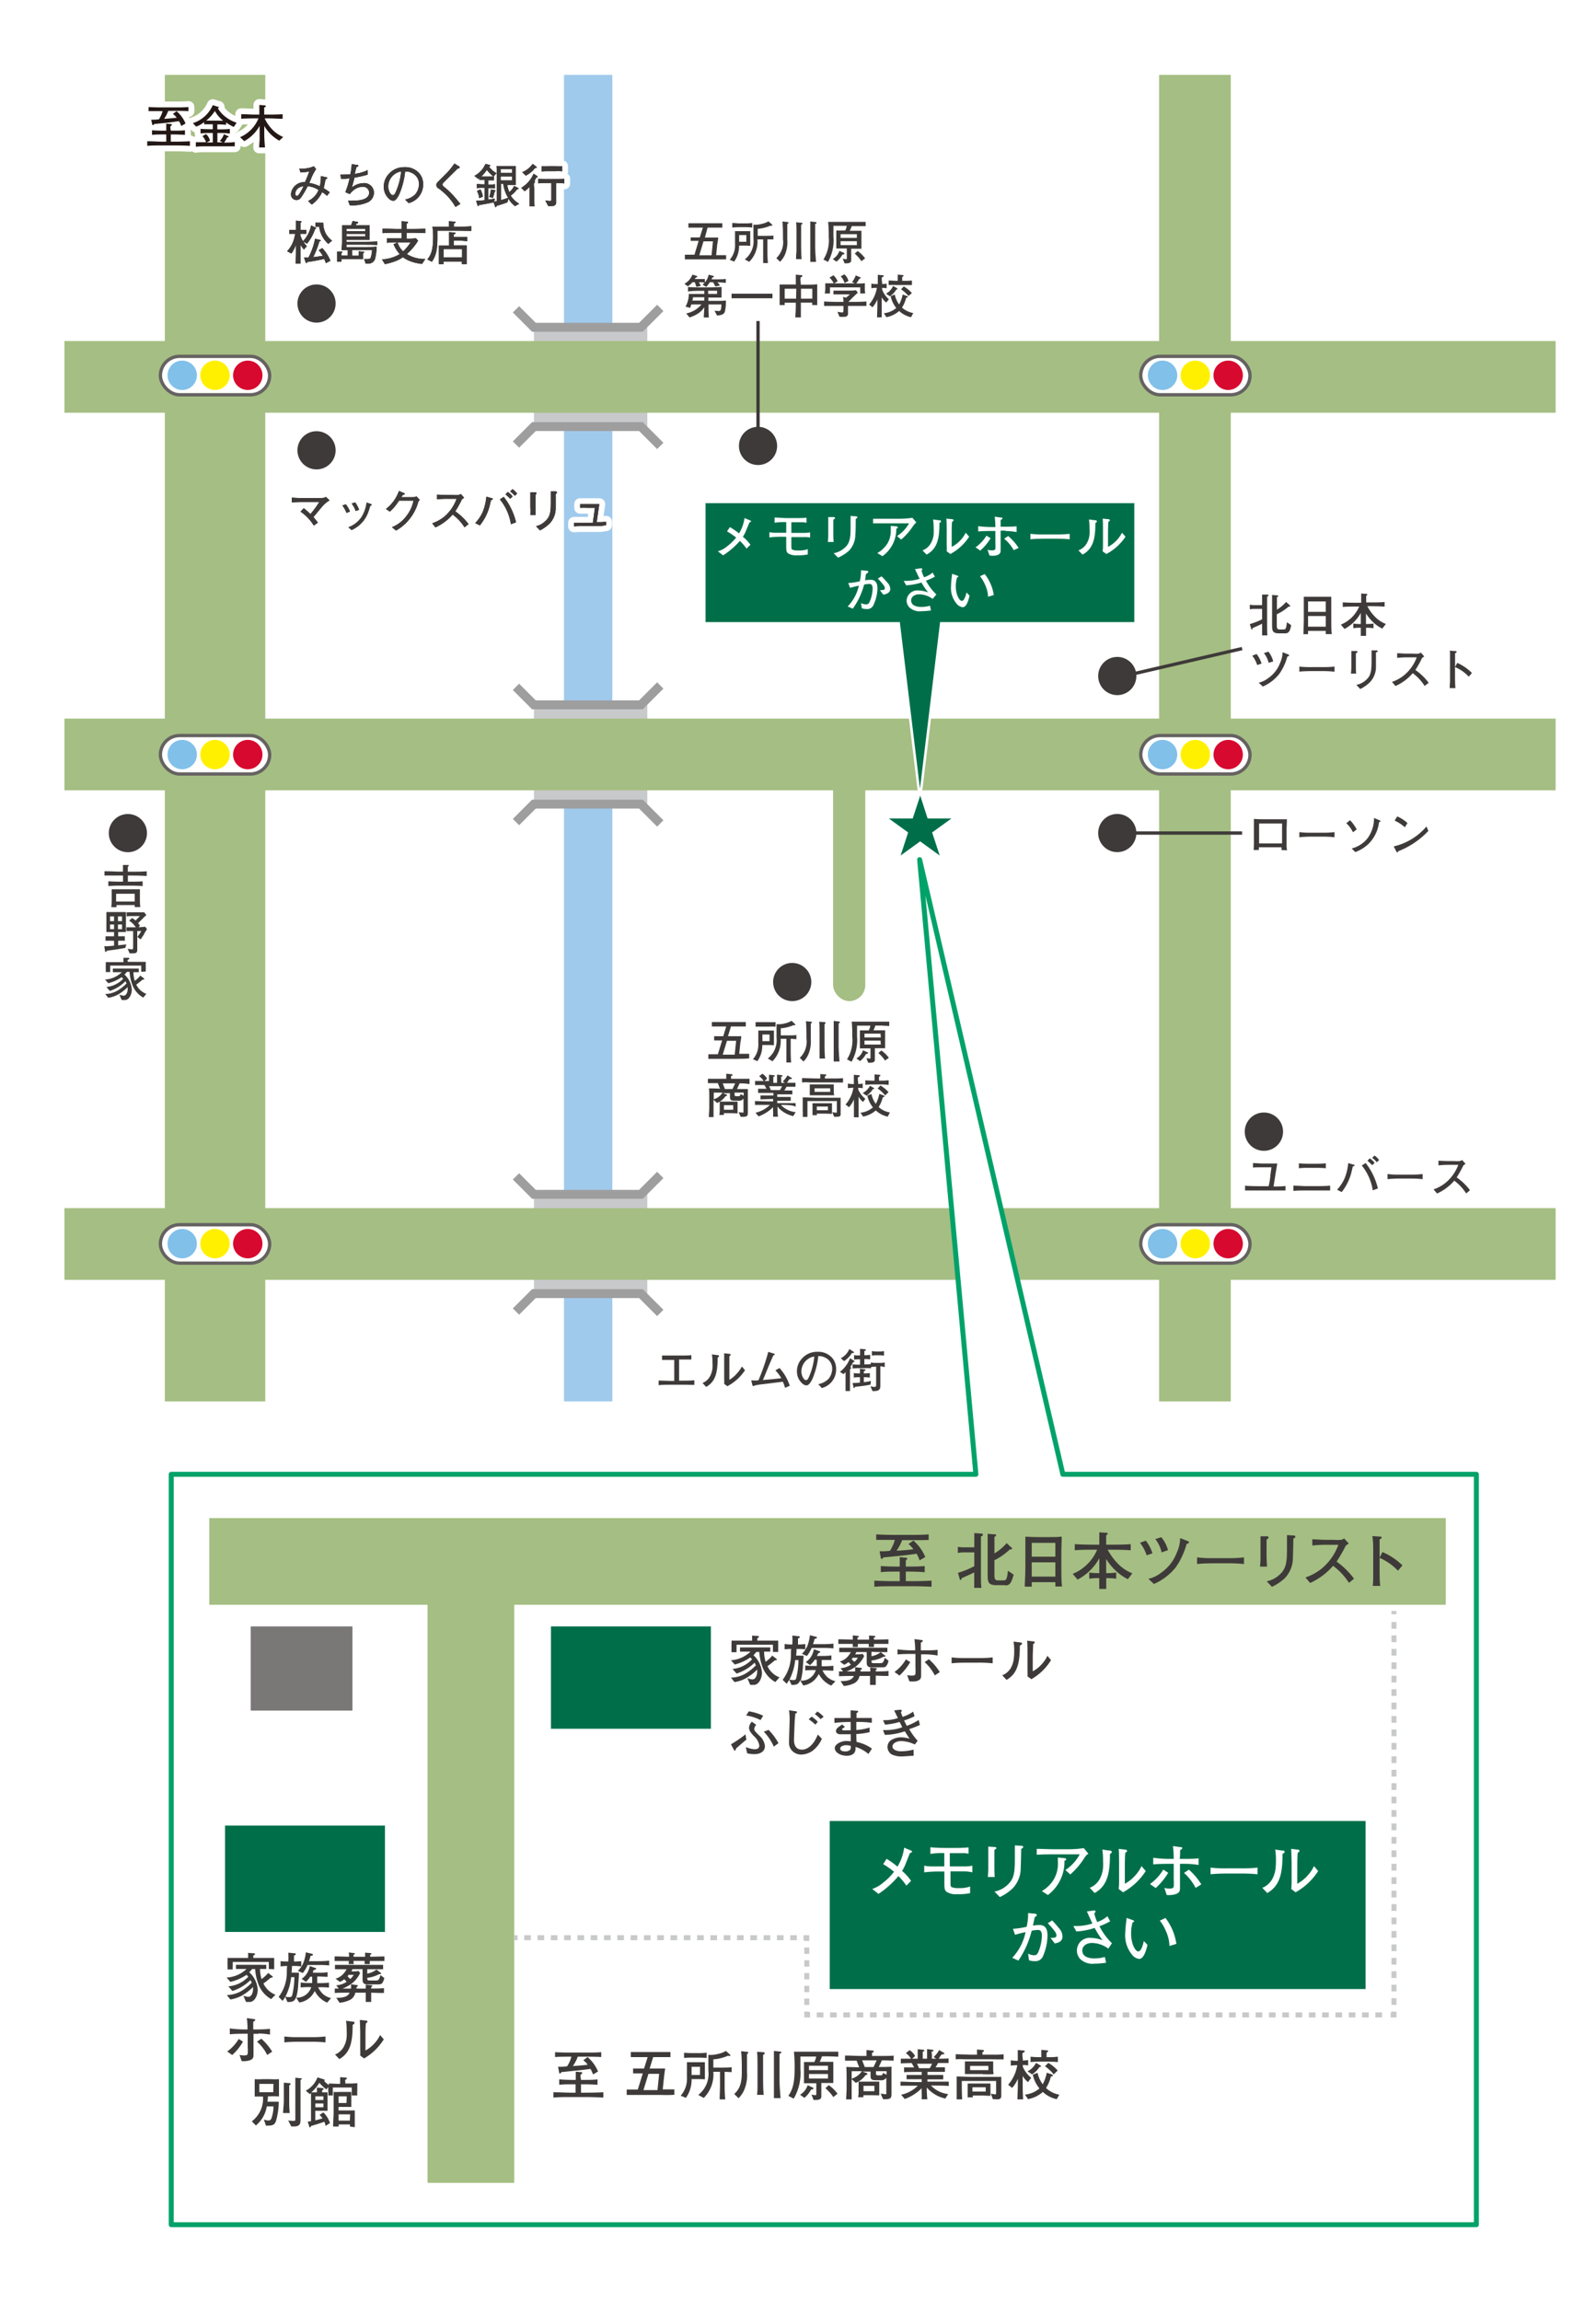 <svg xmlns="http://www.w3.org/2000/svg" viewBox="0 0 240 346"><defs><style>.cls-1,.cls-11,.cls-16{fill:#fff;}.cls-2{fill:#006f49;}.cls-3{fill:#a0caec;}.cls-4{fill:#c8c9ca;}.cls-10,.cls-15,.cls-18,.cls-19,.cls-20,.cls-21,.cls-22,.cls-5,.cls-8{fill:none;}.cls-5{stroke:#9e9e9f;stroke-width:1.34px;}.cls-10,.cls-11,.cls-18,.cls-19,.cls-20,.cls-21,.cls-22,.cls-5{stroke-miterlimit:10;}.cls-6{fill:#a5be83;}.cls-7{fill:#3e3a39;}.cls-15,.cls-8{stroke:#fff;}.cls-15,.cls-16,.cls-8{stroke-linejoin:round;}.cls-8{stroke-width:1.77px;}.cls-9{fill:#231815;}.cls-10{stroke:#3e3a39;}.cls-10,.cls-11{stroke-width:0.5px;}.cls-11{stroke:#656261;}.cls-12{fill:#fff000;}.cls-13{fill:#d7092f;}.cls-14{fill:#81c0e9;}.cls-15{stroke-width:0.76px;}.cls-16{stroke:#00a26a;}.cls-16,.cls-18,.cls-19,.cls-20,.cls-21,.cls-22{stroke-width:0.75px;}.cls-17{fill:#7a7777;}.cls-18,.cls-19,.cls-20,.cls-21,.cls-22{stroke:#c8c9ca;}.cls-19{stroke-dasharray:1 1;}.cls-20{stroke-dasharray:0.96 0.96;}.cls-21{stroke-dasharray:1 1;}.cls-22{stroke-dasharray:1.01 1.01;}</style></defs><g id="レイヤー_2" data-name="レイヤー 2"><g id="写真"><rect class="cls-1" width="240" height="346"/></g><g id="文字"><path class="cls-2" d="M139.49,123.07h3.58v0l-2.9,2.1,1.14,3.47h0l-2.94-2.13-2.94,2.13h0l1.13-3.47-2.9-2.1v0h3.59l1.13-3.44h0Z"/><rect class="cls-3" x="84.81" y="11.26" width="7.27" height="199.46"/><rect class="cls-4" x="80.29" y="49.21" width="17.05" height="14.94"/><rect class="cls-4" x="80.29" y="105.98" width="17.05" height="14.94"/><rect class="cls-4" x="80.29" y="179.58" width="17.05" height="14.94"/><polyline class="cls-5" points="77.59 103.28 80.29 105.98 96.38 105.98 99.29 103.07"/><polyline class="cls-5" points="77.59 123.61 80.29 120.91 96.38 120.91 99.29 123.82"/><polyline class="cls-5" points="77.59 46.51 80.29 49.21 96.38 49.21 99.29 46.3"/><polyline class="cls-5" points="77.59 66.84 80.29 64.14 96.38 64.14 99.29 67.05"/><polyline class="cls-5" points="77.59 176.88 80.29 179.58 96.38 179.58 99.29 176.67"/><polyline class="cls-5" points="77.59 197.21 80.29 194.51 96.38 194.51 99.29 197.42"/><rect class="cls-6" x="24.79" y="11.26" width="15.1" height="199.46"/><rect class="cls-6" x="174.3" y="11.26" width="10.78" height="199.46"/><rect class="cls-6" x="9.69" y="51.28" width="224.24" height="10.78"/><rect class="cls-6" x="9.69" y="181.66" width="224.24" height="10.78"/><rect class="cls-6" x="9.69" y="108.05" width="224.24" height="10.78"/><path class="cls-7" d="M19.93,131.65h-.7v.92h.49c.54,0,1.19,0,1.73-.06v.72c-.79-.06-1.52-.06-1.73-.06H18q-.86,0-1.71.06v-.72c.66.05,1.54.06,1.71.06h.5v-.92h-.67c-.69,0-1.44,0-2.12,0V131c.84,0,1.85.06,2.12.06h.66c0-.55,0-.8,0-1l.71,0c.09,0,.16,0,.16.1s-.07.11-.14.15c0,.43,0,.47,0,.76h.7c.69,0,1.46,0,2.14-.06v.71C21.1,131.65,20.05,131.65,19.93,131.65Zm.33,4.74s0-.2,0-.3H17.52s0,.26,0,.31h-.78c.06-.75.06-.94.06-1.09v-.64c0-.11,0-.71,0-.78a1.3,1.3,0,0,1,0-.18l.44,0h2.36c.59,0,1.16,0,1.44,0,0,.29,0,.33,0,.39s0,.4,0,.47v.7c0,.31,0,.45.05,1.12Zm0-2h-2.8v1.17h2.8Z"/><path class="cls-7" d="M18.84,142.53c-.73.14-1.43.26-2.77.42,0,.07-.09.18-.18.18s-.08,0-.09-.13l-.12-.72c.53,0,.68,0,1.47-.09v-.73h-.21a9.5,9.5,0,0,0-1.07,0v-.68c.42,0,.84,0,1.07,0h.21v-.64H17c-.29,0-.45,0-1,0,0-.48,0-.61,0-1v-1c0-.4,0-.52,0-1,.42,0,.62,0,1,0h.94c.3,0,.46,0,1,0,0,.48,0,.61,0,1v1c0,.41,0,.52,0,1-.41,0-.62,0-1,0h-.17v.64c.13,0,.57,0,1,0v.68a8.71,8.71,0,0,0-1,0v.68L19,142Zm-1.69-4.73h-.6v.7h.6Zm0,1.21h-.6v.71h.6Zm1.2-1.21h-.61v.7h.61Zm0,1.21h-.61v.71h.61Zm3.27,1.53c-.16.24-.38.59-.47.71l-.49-.37a9.11,9.11,0,0,0,.59-.88h-.61v2.83c0,.52-.32.52-.83.52l-.32,0-.29-.69c.06,0,.52.09.64.09s.18-.06.18-.29V140c-.33,0-.65,0-1,0v-.57c.26,0,.59,0,1,0h.4a3.49,3.49,0,0,0-1-1l.45-.39a3.65,3.65,0,0,1,.51.37l.66-.67h-.77c-.34,0-.89,0-1.23.05v-.62c.25,0,.47,0,.9,0h.94a6.89,6.89,0,0,0,.8,0l.33.43a5.42,5.42,0,0,0-.61.58l-.64.63a3.85,3.85,0,0,1,.29.38l-.22.23a7.61,7.61,0,0,0,1-.08l.28.38A5,5,0,0,0,21.62,140.54Z"/><path class="cls-7" d="M21.55,150a3.67,3.67,0,0,1-1.72-2.11,6.79,6.79,0,0,1-.35-1.76h-.4a2.4,2.4,0,0,1-.36.41,3.35,3.35,0,0,1,1.1,2.26c0,.63-.35,1.57-1.06,1.57H18.3l-.35-.81a2.11,2.11,0,0,0,.66.15c.35,0,.59-.49.59-1a1.7,1.7,0,0,0,0-.28,7.11,7.11,0,0,1-1.45,1.11,4.52,4.52,0,0,1-1.47.49l-.46-.57a3.83,3.83,0,0,0,2.13-.69,6.12,6.12,0,0,0,1.08-.9c-.08-.17-.13-.25-.17-.33A5.81,5.81,0,0,1,16.52,149l-.52-.59a4,4,0,0,0,2.52-1.24,1.83,1.83,0,0,0-.23-.24,6.15,6.15,0,0,1-2,.91l-.49-.55a4,4,0,0,0,2.52-1.11h-.63l-.72,0v-.54c.24,0,.51,0,.72,0h2.45c.23,0,.58,0,.73,0v.54c-.28,0-.54,0-.8,0a4.57,4.57,0,0,0,.19,1.3,4.08,4.08,0,0,0,.84-.79l.4.31c.07.06.2.15.2.21s-.15.1-.28.1a11.34,11.34,0,0,1-.93.74A2.76,2.76,0,0,0,22,149.44Zm-.31-3.88c0-.15,0-.32,0-.46v-.47H16.57v.49c0,.17,0,.33,0,.48h-.67a5.43,5.43,0,0,0,0-.57v-.41a4.26,4.26,0,0,0,0-.51c.17,0,.37,0,.78,0h1.88c0-.13,0-.39,0-.65l.52,0c.32,0,.36,0,.36.1s-.06.13-.21.2,0,.2,0,.31h2c.23,0,.52,0,.69,0,0,.2,0,.39,0,.56v.36c0,.11,0,.34,0,.53Z"/><path class="cls-7" d="M110.85,159.21h-2.5c-.21,0-1.31,0-1.83,0v-.69c.37,0,.54,0,1.43,0l.64-2.08h-.2c-.13,0-.81,0-1,0v-.63c.23,0,.88,0,1,0h.37l.45-1.47h-.61c-.37,0-1.08,0-1.55,0v-.66c.49,0,1.22,0,1.55,0h2c.37,0,1.08,0,1.55,0v.66c-.49,0-1.23,0-1.55,0h-.68l-.45,1.47h1c.14,0,.81,0,1,0,0,.24-.13,1-.14,1l-.17,1.64c1,0,1.14,0,1.5,0v.69C112.12,159.21,110.9,159.21,110.85,159.21Zm-1.53-2.71-.64,2.08h1.8l.22-2.08Z"/><path class="cls-7" d="M115.49,157.13h-.86a4.07,4.07,0,0,1-.73,2.42l-.68-.28a3.26,3.26,0,0,0,.81-2.35v-1.26c0-.11,0-.6,0-.7l.21,0,.63,0h.69l.82,0c0,.28,0,.6,0,.81v.65c0,.22,0,.33,0,.74C115.93,157.14,115.79,157.13,115.49,157.13Zm.13-2.76h-1c-.16,0-.7,0-1,0v-.68c.34,0,.82,0,1,0h1a7.94,7.94,0,0,0,1,0v.68A9.61,9.61,0,0,0,115.62,154.37Zm.1,1.18h-1.07v1h1.07Zm3.18.64V158c0,.28,0,1,.07,1.76h-.72c0-.55,0-1,0-1.78v-1.78h-.86a4.32,4.32,0,0,1-1.23,3.37l-.7-.41a3.47,3.47,0,0,0,1.31-3.12v-1.31c0-.12,0-.6,0-.73a4,4,0,0,0,1.26-.12,3.42,3.42,0,0,0,1-.39l.5.47c.06.05.07.08.07.12s0,.07-.09.07l-.21,0a5.81,5.81,0,0,1-1.89.47v1.06h1.14c.46,0,1,0,1.21-.06v.64Z"/><path class="cls-7" d="M121.92,153.91c0,.14,0,.42,0,.62v1.71a4.93,4.93,0,0,1-.33,2.22,3.36,3.36,0,0,1-.76,1.15l-.56-.55a3.34,3.34,0,0,0,1-2.88c0-.87,0-1.76-.08-2.63l.78.08c.1,0,.13.05.13.13S122.05,153.81,121.92,153.91Zm2.07.1c0,.44,0,.85,0,1.29v1.61c0,.1,0,1.81.09,2.25h-.84c0-.3,0-.68,0-1.12,0-.68,0-.77,0-1.11v-1.6c0-.4,0-1.35-.05-1.7l.82.06s.12,0,.12.1S124.16,153.86,124,154Zm2.12-.11a.81.81,0,0,0,0,.15c0,.3,0,.41,0,1.38v1.79c0,.76.07,1.59.13,2.39h-.87c0-.37,0-.63,0-2.05V155.4c0-.61,0-1.29,0-1.89l.82.09a.12.12,0,0,1,.11.1C126.28,153.78,126.21,153.83,126.11,153.9Z"/><path class="cls-7" d="M132.56,154.21l-.68,0h-.25a3.65,3.65,0,0,1-.29.71h.48s.86,0,1.28,0c0,.3,0,.72,0,1v.58c0,.4,0,.93,0,1.11-.09,0-.13,0-.46,0h-1.08v1.36c0,.06,0,.34,0,.4s0,.42-.66.42a2.53,2.53,0,0,1-.35,0l-.26-.7a2.81,2.81,0,0,0,.5.09c.11,0,.11-.08.11-.24v-1.3h-.44c-.15,0-.93,0-1.15,0,0-.17,0-.89,0-1v-.64c0-.3,0-.77,0-1.07.23,0,.76,0,1,0h.33a2.19,2.19,0,0,0,.24-.71h-2c0,.26,0,1.39,0,1.62a6.59,6.59,0,0,1-.83,3.81l-.68-.37a5.33,5.33,0,0,0,.79-3.4,21.06,21.06,0,0,0-.08-2.26c.5,0,1.37,0,1.88,0h2l1.76,0v.65Zm-2.34,4.28a3.36,3.36,0,0,1-.89,1.06l-.55-.4a2.2,2.2,0,0,0,1-1.23l.65.3s.12.05.12.12S130.31,158.48,130.22,158.49Zm2.19-3.07H130V156h2.45Zm0,1.05H130v.59h2.45Zm.68,3a5.6,5.6,0,0,0-1-1.13l.44-.39a5.07,5.07,0,0,1,1.13,1.1Z"/><path class="cls-7" d="M111.22,162.9l-.39.85c.54,0,1.18,0,1.63,0v2.62c0,.13,0,.73,0,.85,0,.48,0,.71-.77.71l-.31,0-.31-.7a4.19,4.19,0,0,0,.52.05c.08,0,.18,0,.21,0a.5.5,0,0,0,0-.16v-1.94a.79.79,0,0,1-.77.32h-.59c-.64,0-.67-.23-.67-.58v-.54h-1.08l.53.19s.12.05.12.11-.08.12-.25.16a2.8,2.8,0,0,1-1.26,1l-.53-.47v1.79c0,.61,0,.68,0,.81h-.71c0-.37.07-1,.07-1.41V165c0-.24,0-1.14-.06-1.34.26,0,1.43,0,1.67.06l-.32-.85-.73,0c-.58,0-.65,0-.77,0v-.66c.8,0,1.61,0,2.18,0h.58c0-.26,0-.64,0-.76l.8.07c.09,0,.13,0,.13.11s0,.12-.21.15c0,0,0,.41,0,.43h1.16l1.62,0V163C112.06,162.91,111.74,162.9,111.22,162.9Zm-3.89,1.39v1a2.38,2.38,0,0,0,1.32-1Zm2.64,3.09h-1.11a.8.8,0,0,0,0,.27h-.7a3,3,0,0,0,.07-.76v-.54c0-.54,0-.6,0-.71l.9,0H110l.91,0c0,.11,0,.47,0,.71v.37c0,.17,0,.25,0,.69C110.55,167.4,110.29,167.38,110,167.38Zm-1.29-4.48.33.85h1.14l.4-.85Zm1.58,3.28h-1.4v.69h1.4Zm1.57-1.89h-1.37v.3c0,.2.09.24.28.24h.34c.08,0,.25,0,.26-.32l.49.24Z"/><path class="cls-7" d="M117.78,166.14h-.35a3.52,3.52,0,0,0,2.22,1.09l-.37.59a4.42,4.42,0,0,1-1.53-.66,3.8,3.8,0,0,1-.83-.77,11.41,11.41,0,0,0,.07,1.52h-.74a7.83,7.83,0,0,0,0-.92v-.51a5.94,5.94,0,0,1-2.18,1.38l-.46-.55a4.37,4.37,0,0,0,2.16-1.17h-.44c-.43,0-1.42,0-1.8,0v-.58c.29,0,1.48.05,1.81.05h.92v-.36H116l-1.64.05v-.58l1.27,0h.67v-.39H116l-2,0v-.62l.83,0,.43,0c-.06-.11-.19-.36-.31-.56-.22,0-.51,0-1.41,0v-.61l1,0h.29a2.79,2.79,0,0,0-.67-.72l.49-.37a2,2,0,0,1,.7.75l-.39.35h.68V161.6l.73.07s.12,0,.12.11,0,.09-.2.13c0,.16,0,.85,0,.91h.56c0-1,0-1.1,0-1.24l.73.09a.1.1,0,0,1,.09.1c0,.09-.09.11-.19.14s0,.11,0,.47v.44h.56l-.34-.21a3.54,3.54,0,0,0,.71-.91l.61.36a.17.17,0,0,1,.06.1c0,.09-.1.09-.26.09s-.4.48-.47.56c.29,0,1,0,1.27,0v.6l-1.35,0a4.68,4.68,0,0,1-.33.56l1.21,0v.58c-.26,0-.33,0-.87,0l-.76,0h-.64v.39h.45c.31,0,1.26,0,1.58,0v.57l-.85,0h-1.18v.36h.87l1.89,0v.57C119.41,166.14,118.07,166.14,117.78,166.14Zm-2.13-2.81a5.6,5.6,0,0,1,.27.58h1.37a6.46,6.46,0,0,0,.31-.58Z"/><path class="cls-7" d="M125,162.76h-3.24a6.13,6.13,0,0,0-1.15,0v-.66c.37,0,1.7.06,2.1.06h.64c0-.1,0-.57,0-.66l.78.05s.11,0,.11.11-.11.14-.2.18a2.82,2.82,0,0,1,0,.32h1.46a9.89,9.89,0,0,0,1.27-.05v.66C126.34,162.77,125.35,162.76,125,162.76Zm.86,5.16h-.43l-.27-.69a4.72,4.72,0,0,0,.54.07c.14,0,.14,0,.14-.2v-1.54h-4.42c0,.64,0,1.8,0,2.38h-.71a9.47,9.47,0,0,0,0-1v-.85c0-.17,0-.94,0-1.09.32,0,1.65.06,2,.06h1.67l1.53,0,.5,0v1.85c0,.09,0,.51,0,.59C126.44,167.87,126.19,167.92,125.81,167.92Zm-1.75-3.23H122.3l-.53,0c0-.2,0-.43,0-.53v-.57c0-.07,0-.47,0-.54.4,0,1,0,1.37,0h1c.23,0,1,0,1.24,0a5.66,5.66,0,0,0,0,.57v.5a2.76,2.76,0,0,0,.06.57Zm0,2.76h-1.27v.23h-.66c0-.17,0-.52,0-.7v-.47c0-.16,0-.52,0-.62h1.93l1,0c0,.12,0,.52,0,.62v.36c0,.25,0,.45,0,.61Zm.73-3.81h-2.35v.54h2.35Zm-.34,2.75h-1.67v.55h1.67Z"/><path class="cls-7" d="M129.79,165.69a2.41,2.41,0,0,1-.68-.79V166c0,.53,0,.83,0,2h-.7c0-.59,0-1.26,0-2v-.69a4.24,4.24,0,0,1-.74,1.17l-.52-.4a5,5,0,0,0,1.18-2.52h-.1a4.08,4.08,0,0,0-.73.07v-.7a4.71,4.71,0,0,0,.73.07h.17c0-.75,0-.82,0-1.39l.76.06s.13,0,.13.11-.12.13-.24.19,0,.78,0,.89V163a5.76,5.76,0,0,0,.68-.07v.7c-.27-.05-.6-.06-.68-.07v.24a3.59,3.59,0,0,0,1.08,1.42Zm3.7,2.21a3.78,3.78,0,0,1-1.79-.93,4.05,4.05,0,0,1-1.91.92l-.39-.58a3.42,3.42,0,0,0,1.87-.8,4,4,0,0,1-.84-1.78l.61-.23a3.85,3.85,0,0,0,.66,1.48,5.28,5.28,0,0,0,.53-1.5l.61.22s.17.06.17.15-.17.12-.26.14a5.11,5.11,0,0,1-.62,1.47,3.26,3.26,0,0,0,1.69.81Zm-2.23-4.15a3.08,3.08,0,0,1-.95,1l-.59-.4a2.49,2.49,0,0,0,1.1-1.09l.57.32a.15.15,0,0,1,.07.12C131.46,163.75,131.36,163.75,131.26,163.75Zm1.18-.69h-1.15a9.08,9.08,0,0,0-1.17.06v-.69a11.6,11.6,0,0,0,1.17.06h.22c0-.11,0-.88,0-.94l.72.06c.08,0,.15,0,.15.11s-.06.09-.08.11l-.12.08c0,.11,0,.43,0,.58h.28a9.17,9.17,0,0,0,1.17-.06v.69A11.49,11.49,0,0,0,132.44,163.06Zm.66,1.65a5.42,5.42,0,0,0-1.13-1.05l.43-.44a5,5,0,0,1,1.21,1Z"/><path class="cls-7" d="M192.71,127.82a2.83,2.83,0,0,0,0-.42h-3.41c0,.1,0,.29,0,.41h-.79a8.2,8.2,0,0,0,.05-.91c0-.68,0-.76,0-.84v-1.45c0-.22,0-1.29,0-1.48.42.05,1.29.06,1.73.06h1.5c.5,0,1.24,0,1.73,0,0,.36-.05,1.19-.05,1.58v1.39c0,.14,0,.74,0,.86a4.34,4.34,0,0,0,.07.83Zm.08-4h-3.45v3h3.45Z"/><path class="cls-7" d="M198.84,125.8h-1.61a17.66,17.66,0,0,0-1.84.09v-.77a12.94,12.94,0,0,0,1.84.09h1.61a14.17,14.17,0,0,0,1.84-.09v.77A16,16,0,0,0,198.84,125.8Z"/><path class="cls-7" d="M203.45,125.14a4.09,4.09,0,0,0-1-1.35l.56-.46a5.45,5.45,0,0,1,1,1.39Zm3.92-1.5a5.51,5.51,0,0,1-1.64,3.31,5.71,5.71,0,0,1-1.93,1.17l-.54-.54a4.45,4.45,0,0,0,2.36-1.5,5.08,5.08,0,0,0,1-3.09l.81.35c.12,0,.15.08.15.12S207.6,123.55,207.37,123.64Z"/><path class="cls-7" d="M210.25,128s-.05.14-.07.16a.07.07,0,0,1-.07,0c-.05,0-.07,0-.15-.16l-.38-.73a9.19,9.19,0,0,0,4.93-3l.28.67A12.41,12.41,0,0,1,210.25,128Zm1-3.61a5.85,5.85,0,0,0-1.53-1l.39-.63a5.35,5.35,0,0,1,1.54,1Z"/><path class="cls-7" d="M190.54,89.71c0,.15,0,.55,0,.86V92.3c0,.23,0,1.21,0,1.4,0,1.12,0,1.36.05,1.84h-.8c0-.36,0-.5,0-.62s0-1,0-1.13l-.83.39-.58.25c-.05.15-.08.22-.15.22s-.05,0-.09-.15l-.2-.66a10.85,10.85,0,0,0,1.85-.72c0-.26,0-.31,0-.81v-.76h-1.2a3.5,3.5,0,0,0-.65.07v-.7a3.7,3.7,0,0,0,.65.07h1.2v-.86c0-.3,0-.57,0-.73l.73,0c.12,0,.22,0,.22.12S190.68,89.67,190.54,89.71Zm2.75,5.52h-1c-.94,0-1-.42-1-1.25V91c0-.17,0-1.27,0-1.54l.71.06c.11,0,.21,0,.21.1s-.05.1-.19.17c0,.51,0,.59,0,.83v1.05a5.85,5.85,0,0,0,1.38-1.16l.55.5a.16.16,0,0,1,.06.12c0,.06-.06.08-.1.08l-.14,0A7.22,7.22,0,0,1,192,92.36V94c0,.46.05.65.44.65H193c.33,0,.41-.11.52-1.09l.64.44C194,94.91,193.78,95.23,193.29,95.23Z"/><path class="cls-7" d="M199.36,95.35c0-.22,0-.29,0-.49h-2.66c0,.08,0,.43,0,.5H196c0-.44.06-1.31.06-2V91.57c0-.58,0-1.26,0-1.84.3,0,.72,0,1.36,0h1.52c.7,0,.77,0,1.25,0,0,.49,0,1.14,0,1.64v1.92c0,.53,0,1.56.07,2.06Zm0-4.92h-2.66V92h2.66Zm0,2.2h-2.66v1.6h2.66Z"/><path class="cls-7" d="M207.86,94.52a5.67,5.67,0,0,1-1.22-.82,6.73,6.73,0,0,1-1.23-1.45v1c0,.13,0,.17,0,.58h.13a6.63,6.63,0,0,0,1-.07v.7a8.26,8.26,0,0,0-1-.07h-.12c0,.24,0,.48,0,1.22h-.79c0-.73,0-1,0-1.22h-.13a6.5,6.5,0,0,0-1,.07v-.7a6.5,6.5,0,0,0,1,.07h.13c0-.38,0-.42,0-.55V92.16a5.93,5.93,0,0,1-2.45,2.41l-.55-.65a5.07,5.07,0,0,0,2.76-2.72H204c-.66,0-1.42,0-2.08.06v-.69c.7.05,1.39.06,2.08.06h.69c0-.73,0-.81,0-1.39l.73.05c.13,0,.18,0,.18.11s0,.07-.16.18c0,.21,0,.8,0,1h.67c.66,0,1.44,0,2.1-.06v.69q-1.05-.06-2.1-.06h-.49a6.41,6.41,0,0,0,1.07,1.51,4.56,4.56,0,0,0,1.71,1.16Z"/><path class="cls-7" d="M189.05,100a4.48,4.48,0,0,0-.74-1.41l.65-.25a4.54,4.54,0,0,1,.75,1.43Zm4.53-1.27a8.12,8.12,0,0,1-1.22,2.62,6.4,6.4,0,0,1-2.46,1.88l-.62-.58a3.65,3.65,0,0,0,1.45-.7,4.75,4.75,0,0,0,1.75-2.24,4,4,0,0,0,.39-1.64l.79.31c.14.06.2.1.2.16S193.83,98.63,193.58,98.74Zm-2.81.93a3.68,3.68,0,0,0-.71-1.46l.68-.22a4,4,0,0,1,.72,1.47Z"/><path class="cls-7" d="M198.84,100.91h-1.61c-.09,0-1.14,0-1.84.08v-.76a14.75,14.75,0,0,0,1.84.08h1.61a16.18,16.18,0,0,0,1.84-.08V101A15.78,15.78,0,0,0,198.84,100.91Z"/><path class="cls-7" d="M203.89,98.24c0,.21,0,.66,0,.87v1c0,.21,0,1,.05,1.17h-.79a9.23,9.23,0,0,0,.06-1.18V99c0-.27,0-.85,0-1.11l.7,0c.15,0,.21,0,.21.13S204,98.18,203.89,98.24Zm3.15-.19c-.08,0-.09,0-.13.1,0,.34,0,1.82,0,2.11a3.29,3.29,0,0,1-.93,2.34,5.38,5.38,0,0,1-1.43,1l-.59-.62a2.92,2.92,0,0,0,1.45-.73c.84-.72.84-1.6.84-3.29,0-.8,0-.84,0-1.17l.72,0c.08,0,.19,0,.19.14A.12.12,0,0,1,207,98.05Z"/><path class="cls-7" d="M214.23,103.14a7.21,7.21,0,0,0-1.79-1.92,7.24,7.24,0,0,1-2.59,1.93l-.53-.62a5.76,5.76,0,0,0,1.82-1,6.26,6.26,0,0,0,1.9-2.69H211.8a16,16,0,0,0-1.7.08v-.7c.22,0,1.09.06,1.37.06h1a3.33,3.33,0,0,0,.84,0,.71.71,0,0,0,.35-.16l.51.58-.33.24a14.1,14.1,0,0,1-1,1.8,8.51,8.51,0,0,1,2,1.93Z"/><path class="cls-7" d="M220.87,101.75a6.12,6.12,0,0,0-2.07-1.45v1.16c0,.41,0,1.64.07,2H218c0-.35.05-.89.05-1s0-.87,0-1V99.58c0-.27,0-1,0-1.28s0-.31-.07-.46l.93.06s.13,0,.13.11-.07.12-.23.21c0,.43,0,.87,0,1.29v.78l.33-.62a7.37,7.37,0,0,1,2.2,1.52Z"/><path class="cls-7" d="M50.47,67.71a2.87,2.87,0,1,1-2.87-2.87A2.87,2.87,0,0,1,50.47,67.71Z"/><path class="cls-7" d="M122,147.66a2.87,2.87,0,1,1-2.87-2.87A2.88,2.88,0,0,1,122,147.66Z"/><path class="cls-7" d="M116.86,67.05A2.87,2.87,0,1,1,114,64.18,2.88,2.88,0,0,1,116.86,67.05Z"/><path class="cls-7" d="M192.94,170.15a2.88,2.88,0,1,1-2.88-2.87A2.88,2.88,0,0,1,192.94,170.15Z"/><path class="cls-7" d="M22.1,125.27a2.87,2.87,0,1,1-2.87-2.87A2.87,2.87,0,0,1,22.1,125.27Z"/><path class="cls-7" d="M170.88,125.26a2.87,2.87,0,1,1-2.87-2.87A2.87,2.87,0,0,1,170.88,125.26Z"/><path class="cls-7" d="M170.88,101.65A2.87,2.87,0,1,1,168,98.78,2.86,2.86,0,0,1,170.88,101.65Z"/><path class="cls-7" d="M50.47,45.64a2.87,2.87,0,1,1-2.87-2.87A2.86,2.86,0,0,1,50.47,45.64Z"/><path class="cls-8" d="M48.38,76.25c-.2.23-1.06,1.29-1.25,1.5.28.32.45.53.67.83l-.61.45a6.92,6.92,0,0,0-2-2.1l.49-.51a10.65,10.65,0,0,1,1,.88,14,14,0,0,0,1.33-1.82H45.83c-.42,0-1.25,0-1.94.07v-.73c.61.06,1.29.07,1.91.07h1.67c1.12,0,1.26,0,1.54-.18l.55.53A4.27,4.27,0,0,0,48.38,76.25Z"/><path class="cls-8" d="M52.11,77.13A5,5,0,0,0,51.49,76l.52-.17a5,5,0,0,1,.62,1.08ZM55.8,76a.26.26,0,0,0-.13.08s-.22.72-.27.85a4.64,4.64,0,0,1-2.54,2.77l-.46-.42a4.13,4.13,0,0,0,1.91-1.45,5.32,5.32,0,0,0,.82-2.27l.54.2c.14,0,.22.1.22.15S55.85,76,55.8,76Zm-2.32.84a3.55,3.55,0,0,0-.6-1.12l.53-.18A4.41,4.41,0,0,1,54,76.66Z"/><path class="cls-8" d="M62.92,75.39a7.16,7.16,0,0,1-3.36,4.39l-.62-.51a5,5,0,0,0,2.18-1.69,5.48,5.48,0,0,0,1.06-2.3H60a7.31,7.31,0,0,1-1.38,1.65l-.58-.4A6,6,0,0,0,60,73.82l.76.33c.05,0,.1,0,.1.1s-.09.11-.11.12a.37.37,0,0,0-.21.1,2.25,2.25,0,0,0-.18.29h1.11c.84,0,1,0,1.14-.14l.52.55Z"/><path class="cls-8" d="M69.85,79.29a6.89,6.89,0,0,0-1.79-1.92,7.37,7.37,0,0,1-2.59,1.93L65,78.68a5.86,5.86,0,0,0,1.82-1A6.32,6.32,0,0,0,68.66,75H67.42a13.73,13.73,0,0,0-1.7.08v-.7c.23,0,1.09.05,1.38.05h1a5.36,5.36,0,0,0,.84,0,.83.83,0,0,0,.34-.16l.52.57c-.14.09-.18.13-.34.25a14.84,14.84,0,0,1-1,1.8,8.54,8.54,0,0,1,2,1.92Z"/><path class="cls-8" d="M73.83,75.22l-.24,1A7.77,7.77,0,0,1,72.16,79l-.7-.35A6,6,0,0,0,72.58,77a8.17,8.17,0,0,0,.56-2.32l.81.23c.11,0,.15.07.15.12S74,75.18,73.83,75.22Zm3,3.6a7.77,7.77,0,0,0-1.66-3.73l.58-.38a9.8,9.8,0,0,1,1.85,3.83ZM76.72,75a3.58,3.58,0,0,0-.31-.31c-.09-.09-.23-.21-.4-.35l.35-.37a3.2,3.2,0,0,1,.73.67Zm.69-.45a3.35,3.35,0,0,0-.69-.65l.35-.35a2.76,2.76,0,0,1,.69.67Z"/><path class="cls-8" d="M80.54,74.38c0,.21,0,.66,0,.88v1c0,.21,0,1,0,1.17h-.79a9,9,0,0,0,0-1.17V75.13c0-.28,0-.85,0-1.11l.7,0c.16,0,.21,0,.21.13S80.64,74.33,80.54,74.38Zm3.14-.19a.44.44,0,0,0-.12.11c0,.34,0,1.81,0,2.11a3.3,3.3,0,0,1-.94,2.34,5.73,5.73,0,0,1-1.42,1l-.6-.63A2.85,2.85,0,0,0,82,78.35c.83-.72.83-1.59.83-3.29,0-.8,0-.84,0-1.17l.72,0c.08,0,.19,0,.19.14A.12.12,0,0,1,83.68,74.19Z"/><path class="cls-8" d="M90.31,79.1H87.92c-.51,0-1,0-1.6.05v-.54l1.09,0h1.74l.31-2.25H88.34a8.66,8.66,0,0,0-1.1,0v-.56c.51,0,.88,0,1,0h1.88l-.39,2.71c.58,0,.91,0,1.41-.06v.52Z"/><path class="cls-9" d="M48.38,76.25c-.2.23-1.06,1.29-1.25,1.5.28.32.45.53.67.83l-.61.45a6.92,6.92,0,0,0-2-2.1l.49-.51a10.65,10.65,0,0,1,1,.88,14,14,0,0,0,1.33-1.82H45.83c-.42,0-1.25,0-1.94.07v-.73c.61.06,1.29.07,1.91.07h1.67c1.12,0,1.26,0,1.54-.18l.55.53A4.27,4.27,0,0,0,48.38,76.25Z"/><path class="cls-9" d="M52.11,77.13A5,5,0,0,0,51.49,76l.52-.17a5,5,0,0,1,.62,1.08ZM55.8,76a.26.26,0,0,0-.13.08s-.22.72-.27.85a4.64,4.64,0,0,1-2.54,2.77l-.46-.42a4.13,4.13,0,0,0,1.91-1.45,5.32,5.32,0,0,0,.82-2.27l.54.2c.14,0,.22.1.22.15S55.85,76,55.8,76Zm-2.32.84a3.55,3.55,0,0,0-.6-1.12l.53-.18A4.41,4.41,0,0,1,54,76.66Z"/><path class="cls-9" d="M62.92,75.39a7.16,7.16,0,0,1-3.36,4.39l-.62-.51a5,5,0,0,0,2.18-1.69,5.48,5.48,0,0,0,1.06-2.3H60a7.31,7.31,0,0,1-1.38,1.65l-.58-.4A6,6,0,0,0,60,73.82l.76.33c.05,0,.1,0,.1.1s-.09.11-.11.12a.37.37,0,0,0-.21.1,2.25,2.25,0,0,0-.18.29h1.11c.84,0,1,0,1.14-.14l.52.55Z"/><path class="cls-9" d="M69.85,79.29a6.89,6.89,0,0,0-1.79-1.92,7.37,7.37,0,0,1-2.59,1.93L65,78.68a5.86,5.86,0,0,0,1.82-1A6.32,6.32,0,0,0,68.66,75H67.42a13.73,13.73,0,0,0-1.7.08v-.7c.23,0,1.09.05,1.38.05h1a5.36,5.36,0,0,0,.84,0,.83.83,0,0,0,.34-.16l.52.57c-.14.09-.18.13-.34.25a14.84,14.84,0,0,1-1,1.8,8.54,8.54,0,0,1,2,1.92Z"/><path class="cls-9" d="M73.83,75.22l-.24,1A7.77,7.77,0,0,1,72.16,79l-.7-.35A6,6,0,0,0,72.58,77a8.17,8.17,0,0,0,.56-2.32l.81.23c.11,0,.15.07.15.12S74,75.18,73.83,75.22Zm3,3.6a7.77,7.77,0,0,0-1.66-3.73l.58-.38a9.8,9.8,0,0,1,1.85,3.83ZM76.72,75a3.58,3.58,0,0,0-.31-.31c-.09-.09-.23-.21-.4-.35l.35-.37a3.2,3.2,0,0,1,.73.67Zm.69-.45a3.35,3.35,0,0,0-.69-.65l.35-.35a2.76,2.76,0,0,1,.69.67Z"/><path class="cls-9" d="M80.54,74.38c0,.21,0,.66,0,.88v1c0,.21,0,1,0,1.17h-.79a9,9,0,0,0,0-1.17V75.13c0-.28,0-.85,0-1.11l.7,0c.16,0,.21,0,.21.13S80.64,74.33,80.54,74.38Zm3.14-.19a.44.44,0,0,0-.12.11c0,.34,0,1.81,0,2.11a3.3,3.3,0,0,1-.94,2.34,5.73,5.73,0,0,1-1.42,1l-.6-.63A2.85,2.85,0,0,0,82,78.35c.83-.72.83-1.59.83-3.29,0-.8,0-.84,0-1.17l.72,0c.08,0,.19,0,.19.14A.12.12,0,0,1,83.68,74.19Z"/><path class="cls-9" d="M90.31,79.1H87.92c-.51,0-1,0-1.6.05v-.54l1.09,0h1.74l.31-2.25H88.34a8.66,8.66,0,0,0-1.1,0v-.56c.51,0,.88,0,1,0h1.88l-.39,2.71c.58,0,.91,0,1.41-.06v.52Z"/><path class="cls-7" d="M48.38,76.25c-.2.23-1.06,1.29-1.25,1.5.28.32.45.53.67.83l-.61.45a6.92,6.92,0,0,0-2-2.1l.49-.51a10.65,10.65,0,0,1,1,.88,14,14,0,0,0,1.33-1.82H45.83c-.42,0-1.25,0-1.94.07v-.73c.61.06,1.29.07,1.91.07h1.67c1.12,0,1.26,0,1.54-.18l.55.53A4.27,4.27,0,0,0,48.38,76.25Z"/><path class="cls-7" d="M52.11,77.13A5,5,0,0,0,51.49,76l.52-.17a5,5,0,0,1,.62,1.08ZM55.8,76a.26.26,0,0,0-.13.08s-.22.72-.27.85a4.64,4.64,0,0,1-2.54,2.77l-.46-.42a4.13,4.13,0,0,0,1.91-1.45,5.32,5.32,0,0,0,.82-2.27l.54.2c.14,0,.22.1.22.15S55.85,76,55.8,76Zm-2.32.84a3.55,3.55,0,0,0-.6-1.12l.53-.18A4.41,4.41,0,0,1,54,76.66Z"/><path class="cls-7" d="M62.92,75.39a7.16,7.16,0,0,1-3.36,4.39l-.62-.51a5,5,0,0,0,2.18-1.69,5.48,5.48,0,0,0,1.06-2.3H60a7.31,7.31,0,0,1-1.38,1.65l-.58-.4A6,6,0,0,0,60,73.82l.76.33c.05,0,.1,0,.1.1s-.09.11-.11.12a.37.37,0,0,0-.21.1,2.25,2.25,0,0,0-.18.29h1.11c.84,0,1,0,1.14-.14l.52.55Z"/><path class="cls-7" d="M69.85,79.29a6.89,6.89,0,0,0-1.79-1.92,7.37,7.37,0,0,1-2.59,1.93L65,78.68a5.86,5.86,0,0,0,1.82-1A6.32,6.32,0,0,0,68.66,75H67.42a13.73,13.73,0,0,0-1.7.08v-.7c.23,0,1.09.05,1.38.05h1a5.36,5.36,0,0,0,.84,0,.83.83,0,0,0,.34-.16l.52.57c-.14.09-.18.13-.34.25a14.84,14.84,0,0,1-1,1.8,8.54,8.54,0,0,1,2,1.92Z"/><path class="cls-7" d="M73.83,75.22l-.24,1A7.77,7.77,0,0,1,72.16,79l-.7-.35A6,6,0,0,0,72.58,77a8.17,8.17,0,0,0,.56-2.32l.81.23c.11,0,.15.07.15.12S74,75.18,73.83,75.22Zm3,3.6a7.77,7.77,0,0,0-1.66-3.73l.58-.38a9.8,9.8,0,0,1,1.85,3.83ZM76.72,75a3.58,3.58,0,0,0-.31-.31c-.09-.09-.23-.21-.4-.35l.35-.37a3.2,3.2,0,0,1,.73.67Zm.69-.45a3.35,3.35,0,0,0-.69-.65l.35-.35a2.76,2.76,0,0,1,.69.67Z"/><path class="cls-7" d="M80.54,74.38c0,.21,0,.66,0,.88v1c0,.21,0,1,0,1.17h-.79a9,9,0,0,0,0-1.17V75.13c0-.28,0-.85,0-1.11l.7,0c.16,0,.21,0,.21.13S80.64,74.33,80.54,74.38Zm3.14-.19a.44.44,0,0,0-.12.11c0,.34,0,1.81,0,2.11a3.3,3.3,0,0,1-.94,2.34,5.73,5.73,0,0,1-1.42,1l-.6-.63A2.85,2.85,0,0,0,82,78.35c.83-.72.83-1.59.83-3.29,0-.8,0-.84,0-1.17l.72,0c.08,0,.19,0,.19.14A.12.12,0,0,1,83.68,74.19Z"/><path class="cls-7" d="M90.31,79.1H87.92c-.51,0-1,0-1.6.05v-.54l1.09,0h1.74l.31-2.25H88.34a8.66,8.66,0,0,0-1.1,0v-.56c.51,0,.88,0,1,0h1.88l-.39,2.71c.58,0,.91,0,1.41-.06v.52Z"/><path class="cls-7" d="M107.33,39h-2.5c-.21,0-1.31,0-1.84,0v-.7c.37,0,.55,0,1.44,0l.63-2.08h-.2c-.13,0-.81,0-1,0V35.7c.22,0,.87,0,1,0h.37l.46-1.47h-.62c-.36,0-1.08,0-1.55,0v-.66c.49,0,1.22,0,1.55,0h2c.37,0,1.08,0,1.55,0v.66c-.49,0-1.22,0-1.55,0h-.67L106,35.72h1c.14,0,.81,0,1,0,0,.23-.13,1-.14,1l-.17,1.65c1,0,1.14,0,1.5,0V39C108.6,39,107.37,39,107.33,39Zm-1.54-2.71-.63,2.09H107l.21-2.09Z"/><path class="cls-7" d="M112,36.93h-.86a4,4,0,0,1-.74,2.41l-.67-.28a3.27,3.27,0,0,0,.8-2.34V35.46c0-.11,0-.6,0-.7h.21l.62,0H112l.82,0c0,.28,0,.59,0,.8v.65c0,.22,0,.33,0,.75C112.4,36.94,112.26,36.93,112,36.93Zm.12-2.77h-1a9.44,9.44,0,0,0-1,.06v-.69c.33,0,.82.06,1,.06h1a7.93,7.93,0,0,0,1-.06v.69A7.93,7.93,0,0,0,112.09,34.16Zm.11,1.19h-1.08v1h1.08Zm3.17.64v1.8c0,.28,0,1,.08,1.76h-.72c0-.56,0-1,0-1.79V36h-.86a4.32,4.32,0,0,1-1.23,3.37L112,39a3.48,3.48,0,0,0,1.3-3.13V34.51c0-.12,0-.59,0-.73a3.52,3.52,0,0,0,1.26-.12,3.21,3.21,0,0,0,1-.38l.51.46a.19.19,0,0,1,.07.13.08.08,0,0,1-.09.07l-.21,0a6.08,6.08,0,0,1-1.9.47v1.05h1.14c.46,0,1,0,1.22-.05V36Z"/><path class="cls-7" d="M118.39,33.71c0,.14,0,.42,0,.61V36a4.92,4.92,0,0,1-.32,2.21,3.49,3.49,0,0,1-.77,1.15l-.56-.55a3.31,3.31,0,0,0,1-2.87c0-.88,0-1.76-.08-2.64l.79.09a.11.11,0,0,1,.12.12S118.53,33.6,118.39,33.71Zm2.08.1c0,.44,0,.84,0,1.28V36.7c0,.1,0,1.82.08,2.26h-.84c0-.3,0-.69.06-1.12,0-.68,0-.77,0-1.11V35.12c0-.4,0-1.34-.06-1.69l.82.06s.13,0,.13.1S120.64,33.66,120.47,33.81Zm2.11-.12v.16c0,.29,0,.4,0,1.38V37c0,.76.07,1.59.13,2.38h-.86c0-.36,0-.62,0-2V35.2c0-.61,0-1.3,0-1.9l.82.09s.11,0,.11.11S122.69,33.62,122.58,33.69Z"/><path class="cls-7" d="M129,34l-.67,0h-.25a4.43,4.43,0,0,1-.3.7h.48c.05,0,.86,0,1.28,0,0,.3,0,.72,0,1v.59c0,.4,0,.92,0,1.11H128v1.36c0,.06,0,.34,0,.4s0,.43-.66.43a1.44,1.44,0,0,1-.34,0l-.27-.7a3,3,0,0,0,.5.09c.11,0,.11-.07.11-.23V37.36h-.44l-1.14,0c0-.17,0-.88,0-1v-.64c0-.29,0-.77,0-1.06l1,0h.34a2.4,2.4,0,0,0,.23-.7h-2c0,.25,0,1.39,0,1.62a6.57,6.57,0,0,1-.82,3.8l-.69-.36a5.34,5.34,0,0,0,.8-3.4,18.65,18.65,0,0,0-.09-2.26c.5,0,1.37,0,1.88,0h2l1.76,0V34Zm-2.33,4.29a3.29,3.29,0,0,1-.89,1.05l-.55-.39a2.3,2.3,0,0,0,1-1.23l.64.29s.12.05.12.13S126.78,38.28,126.7,38.29Zm2.18-3.08h-2.45v.56h2.45Zm0,1.06h-2.45v.59h2.45Zm.68,3a5.25,5.25,0,0,0-1-1.13l.44-.4a4.89,4.89,0,0,1,1.12,1.11Z"/><path class="cls-7" d="M105.23,42.44h-.13a5.93,5.93,0,0,1,.29.55l-.68.15a6.83,6.83,0,0,0-.23-.7h-.34a4.34,4.34,0,0,1-.71.61l-.51-.38a2.85,2.85,0,0,0,.69-.54,3,3,0,0,0,.52-.84l.58.18c.1,0,.13.05.13.12s-.07.12-.22.15l-.14.22h1.12l.4,0v.55C105.74,42.46,105.49,42.44,105.23,42.44ZM109,46.87c-.09.22-.24.53-1.18.57l-.37-.72.61.05c.28,0,.4-.1.42-1h-1.94v.45c0,.16,0,1.34.07,1.52h-.78c0-.28.08-1.29.08-1.54a3.27,3.27,0,0,1-.78.83,4.94,4.94,0,0,1-1.44.7l-.5-.6a4,4,0,0,0,2.3-1.36h-1.53s-.15.43-.17.52l-.7-.18a4,4,0,0,0,.49-1.91h2.33v-.47h-.7c-.09,0-1.14,0-1.75.1v-.68a16,16,0,0,0,1.72.06h1.77c.28,0,1.35-.05,1.56-.06,0,.12,0,.47,0,.58v.47a4.93,4.93,0,0,0,0,.54c-.23,0-1.4,0-1.43,0h-.56v.5h1.22c.4,0,.9,0,1.42-.05A6.77,6.77,0,0,1,109,46.87Zm-3.09-2.17h-1.71c0,.22,0,.29-.1.5h1.81ZM108,42.44h-.1c.13.16.25.32.37.49l-.71.14a5.66,5.66,0,0,0-.33-.63h-.49a5.61,5.61,0,0,1-.53.7l-.57-.34a2.46,2.46,0,0,0,.92-1.5l.67.18c.06,0,.11,0,.11.1s-.1.12-.24.15A1.45,1.45,0,0,1,107,42h1a10.75,10.75,0,0,0,1.14-.05v.58Zm-.17,1.28h-1.34v.47h1.34Z"/><path class="cls-7" d="M114.34,44.85h-2.51c-.2,0-1.3,0-1.82,0v-.69c.56,0,1.78,0,1.82,0h2.51c.2,0,1.3,0,1.82,0v.69C115.61,44.85,114.38,44.85,114.34,44.85Z"/><path class="cls-7" d="M122.13,45.86a2.64,2.64,0,0,0,0-.36h-1.7v1c0,.78,0,.91,0,1.23h-.84c.06-.74.09-1.48.08-2.22H118c0,.09,0,.22,0,.36h-.76c0-.3,0-.8,0-1.12V43.66c0-.09,0-.58,0-.88.34,0,1.17,0,1.52,0h.91c0-1,0-1.12,0-1.48l.8.07c.07,0,.18,0,.18.12s-.1.14-.23.21,0,.83,0,1v.11h.7c.58,0,1.18,0,1.77-.07,0,.33,0,.67,0,1v1c0,.52,0,.83,0,1.14Zm-2.39-2.44H118v1.49h1.71Zm2.41,0h-1.7v1.49h1.7Z"/><path class="cls-7" d="M128.17,46h-.65v.24c0,.13,0,.72,0,.86a.46.46,0,0,1-.4.53,5,5,0,0,1-.88,0l-.31-.74.68.1c.21,0,.23-.15.23-.46V46H126c-.26,0-1.33,0-2.08,0v-.67c.83.06,2,.06,2.08.06h.84a3.19,3.19,0,0,0-.08-.75l.46.12a7.14,7.14,0,0,0,.58-.5h-1.53c-.31,0-.63,0-.94,0V43.7l1.31,0h.78c.32,0,1,0,1.29-.07L129,44l-.65.61-.29.29-.48.49h.62c.31,0,1.4,0,2.09-.06V46C129.61,46,128.83,46,128.17,46Zm1.19-1.87c0-.42,0-.47,0-.92h-4.55c0,.06,0,.55,0,.92h-.79a3.93,3.93,0,0,0,.08-.93c0-.28,0-.44,0-.6.2,0,1,0,1.26,0a2.78,2.78,0,0,0-.62-.86l.59-.35a2.49,2.49,0,0,1,.63.91l-.52.31.87,0h1.31l.93,0-.43-.2a3,3,0,0,0,.56-1l.62.26c.05,0,.14.06.14.1s-.16.15-.23.17a6.27,6.27,0,0,1-.45.7c.36,0,.87,0,1.29-.06,0,.16,0,.37,0,.72a3.34,3.34,0,0,0,.06.82ZM127,42.56a2.27,2.27,0,0,0-.58-1l.55-.31a1.83,1.83,0,0,1,.61,1Z"/><path class="cls-7" d="M133.27,45.49a2.54,2.54,0,0,1-.68-.79v1.07c0,.52,0,.83,0,1.95h-.7c0-.58.05-1.25.05-2v-.69a4.24,4.24,0,0,1-.74,1.17l-.51-.41a5.05,5.05,0,0,0,1.17-2.51h-.1a4.75,4.75,0,0,0-.73.06v-.69a4.57,4.57,0,0,0,.73.06H132c0-.74,0-.81,0-1.39l.76.07c.05,0,.13,0,.13.1s-.12.14-.24.19,0,.79,0,.9v.13a5.35,5.35,0,0,0,.68-.06v.69a6.21,6.21,0,0,0-.68-.06v.24A3.5,3.5,0,0,0,133.67,45ZM137,47.7a3.87,3.87,0,0,1-1.79-.94,4,4,0,0,1-1.91.93l-.39-.59a3.38,3.38,0,0,0,1.87-.79,4,4,0,0,1-.84-1.78l.61-.24a4,4,0,0,0,.66,1.49,5.6,5.6,0,0,0,.53-1.5l.61.22s.17.06.17.14-.17.13-.26.14a4.89,4.89,0,0,1-.62,1.47,3.4,3.4,0,0,0,1.69.82Zm-2.23-4.15a3,3,0,0,1-.94,1l-.6-.39A2.44,2.44,0,0,0,134.3,43l.57.32a.14.14,0,0,1,.07.11C134.94,43.54,134.84,43.55,134.74,43.55Zm1.18-.69h-1.15a11.45,11.45,0,0,0-1.17,0v-.68c.41,0,1,.05,1.17.05H135c0-.1,0-.87,0-.94l.72.07c.09,0,.15,0,.15.1a.14.14,0,0,1-.08.11l-.12.08c0,.11,0,.43,0,.58h.28a11.77,11.77,0,0,0,1.18-.05v.68C136.59,42.86,136,42.86,135.92,42.86Zm.66,1.64a5.88,5.88,0,0,0-1.12-1l.42-.43a5,5,0,0,1,1.22,1Z"/><path class="cls-8" d="M49.17,29.45a4.55,4.55,0,0,0-.73-.56,4.6,4.6,0,0,1-1.56,1.87l-.55-.54a3.09,3.09,0,0,0,1.57-1.65A3.46,3.46,0,0,0,46.27,28a13.54,13.54,0,0,1-1,1.7.83.83,0,0,1-.69.38.85.85,0,0,1-.83-.91,2,2,0,0,1,2.11-1.78c.1-.23.33-.78.48-1.15,0-.07.15-.4.18-.46a7.78,7.78,0,0,1-1.33.15L45,25.34A4.54,4.54,0,0,0,47.2,25l.34.43a7.39,7.39,0,0,0-.73,1.35c0,.05-.26.61-.3.73a5.7,5.7,0,0,1,1.58.5,6.32,6.32,0,0,0,.16-1.23,2.16,2.16,0,0,0,0-.31l.84.19c.07,0,.11,0,.11.09s-.06.13-.25.24c-.19,1-.21,1.07-.28,1.31a8.14,8.14,0,0,1,.92.61ZM44.73,28.4a1.09,1.09,0,0,0-.33.74c0,.22.12.31.25.31a.31.31,0,0,0,.24-.13,7.33,7.33,0,0,0,.74-1.3A1.39,1.39,0,0,0,44.73,28.4Z"/><path class="cls-8" d="M55.41,30.37a5.76,5.76,0,0,1-2.81.5l-.26-.7a7.6,7.6,0,0,0,.82,0c.89,0,2.35-.15,2.35-1.21a.9.9,0,0,0-1-.87,2.23,2.23,0,0,0-1.27.45,4.36,4.36,0,0,0-.65.65l-.66-.3a11.46,11.46,0,0,0,.64-2.1L52,26.9l-.71,0-.1-.65a2.89,2.89,0,0,0,.5,0q.45,0,1-.06a11.07,11.07,0,0,0,.2-1.51l.81.12c.11,0,.18,0,.18.12s0,.09-.27.21c-.15.53-.19.68-.25,1a5.78,5.78,0,0,0,1.94-.56v.69a20.92,20.92,0,0,1-2,.46c0,.09-.31,1.19-.38,1.46a2.89,2.89,0,0,1,1.7-.64,1.45,1.45,0,0,1,1.61,1.35A1.63,1.63,0,0,1,55.41,30.37Z"/><path class="cls-8" d="M61.45,30.54,60.92,30a2.92,2.92,0,0,0,1.55-.81A2.47,2.47,0,0,0,63,27.58,1.8,1.8,0,0,0,61.92,26a1.85,1.85,0,0,0-1-.21,11.76,11.76,0,0,1-.87,3.4c-.14.29-.49,1-.89,1a.94.94,0,0,1-.59-.23,2.43,2.43,0,0,1-.86-1.89,2.79,2.79,0,0,1,.77-1.93,3,3,0,0,1,2.29-1A2.81,2.81,0,0,1,63,26a2.47,2.47,0,0,1,.63,1.68A2.87,2.87,0,0,1,61.45,30.54Zm-1.31-4.72a2.31,2.31,0,0,0-1.76,2.24c0,.62.38,1.28.68,1.28s.42-.42.51-.61a9.88,9.88,0,0,0,.75-2.93Z"/><path class="cls-8" d="M68.49,31.12a8.76,8.76,0,0,0-1.33-1.76c-.33-.31-.91-.84-1.18-1s-.36-.29-.36-.55.11-.33.4-.63l.84-.84a10.67,10.67,0,0,0,1.47-1.75L69,25a.19.19,0,0,1,.12.16.12.12,0,0,1,0,.1l-.3.09-1.52,1.5c-.16.17-.45.45-.58.58s-.18.22-.18.3a.47.47,0,0,0,.19.33,11.89,11.89,0,0,1,1.71,1.65c.28.32.6.72.79.95Z"/><path class="cls-8" d="M77.44,31a4.21,4.21,0,0,1-1-1.14l-.12.55c-.72.28-1.2.42-1.68.56,0,.11,0,.17-.1.17s-.07,0-.09-.09l-.23-.62c-.71.15-1.06.22-2.2.41,0,.09-.06.14-.11.14s-.09-.06-.1-.1l-.21-.69a11.19,11.19,0,0,0,1.26-.09V28.24h-.24a5.5,5.5,0,0,0-.92.05v-.64a7.56,7.56,0,0,0,.92.07h.24v-.66h-.09l-.7,0v-.28l-.16.13-.57-.47A3.58,3.58,0,0,0,73,24.64l.61.16s.11,0,.11.1-.06.09-.2.14a3.72,3.72,0,0,0,1.14,1l-.44.51a5,5,0,0,1-1-1,6.93,6.93,0,0,1-.85,1h1.2l.7,0v.56c-.21,0-.44,0-.66,0h-.18v.66a6.86,6.86,0,0,0,1-.07v.64a6,6,0,0,0-1-.05V30a6.47,6.47,0,0,0,1-.15l-.13.48.41-.08v-4c0-.2,0-1.09-.06-1.27h2l.92,0c0,.19,0,.76,0,1v.91c0,.2,0,.36,0,.91l-1,0h-.29a4.55,4.55,0,0,0,.3,1.08,2.41,2.41,0,0,0,.73-.92l.66.33a.09.09,0,0,1,0,.08c0,.07-.07.07-.19.08l-.35.41a4.8,4.8,0,0,1-.63.56,3.83,3.83,0,0,0,1.28,1.22ZM72.06,29.8a2.75,2.75,0,0,0-.34-1.08l.53-.24a3.26,3.26,0,0,1,.36,1.09Zm2.31-1a3.93,3.93,0,0,1-.25.94l-.56-.11a4.46,4.46,0,0,0,.26-1.15l.58.11s.1,0,.1.1S74.45,28.8,74.37,28.82ZM77,25.44H75.29V26H77Zm0,1.09H75.29v.6H77Zm-1.27,1.12h-.39v2.43a8.74,8.74,0,0,0,1.07-.34A5.23,5.23,0,0,1,75.68,27.65Z"/><path class="cls-8" d="M80.66,26.67a2.2,2.2,0,0,1-.31.54c.1.07.12.09.12.14s0,0-.13.16,0,.7,0,1v.82c0,.41,0,1.27.05,1.69h-.75c0-.58,0-1.34,0-1.93v-1a5.46,5.46,0,0,1-.74.67l-.52-.52a4.44,4.44,0,0,0,1.85-2.12l.6.38a.11.11,0,0,1,0,.09C80.9,26.64,80.89,26.64,80.66,26.67Zm-.2-1.4a4,4,0,0,1-1.4,1.14l-.53-.52a3.53,3.53,0,0,0,1.57-1.25l.58.44a.15.15,0,0,1,0,.1C80.73,25.27,80.63,25.27,80.46,25.27Zm3.17,2.25v1.62c0,.34,0,.9,0,1.24a.52.52,0,0,1-.29.55,3.12,3.12,0,0,1-.9.05L82,30.14a4.41,4.41,0,0,0,.72.08c.19,0,.19-.07.19-.43V27.52h-.76c-.34,0-.89,0-1.23.06v-.7a10.45,10.45,0,0,0,1.27.05h1.55a10.31,10.31,0,0,0,1.11-.05v.7A11.19,11.19,0,0,0,83.63,27.52Zm0-1.78H82.46c-.29,0-.72,0-1,.05V25a9.47,9.47,0,0,0,1.07,0h1a8.21,8.21,0,0,0,1,0v.76A6.05,6.05,0,0,0,83.58,25.74Z"/><path class="cls-8" d="M47.39,34.42a7,7,0,0,1-1.22,2.22l-.56-.32a3.88,3.88,0,0,0,.53.71l-.44.49a5.29,5.29,0,0,1-.52-.72v.77c0,.54,0,.92,0,2.07h-.74c.07-1.09.07-1.31.07-2.08v-.77a6.16,6.16,0,0,1-.68,1.33l-.66-.34a4.43,4.43,0,0,0,.9-1.41,5.82,5.82,0,0,0,.31-1.21c-.26,0-.64,0-.89,0v-.59c.28,0,.67,0,.85,0h.17c0-.46,0-.92,0-1.39l.7.07s.13,0,.13.08,0,.08-.16.14c0,.33,0,.92,0,1.1.31,0,.69,0,.89,0v.59c-.23,0-.63,0-.91,0v.18a3.84,3.84,0,0,0,.4.93,4.71,4.71,0,0,0,1.22-2.38l.67.33c.06,0,.09.06.09.1S47.48,34.41,47.39,34.42ZM49,39.57a4.74,4.74,0,0,0-.25-.64,24.53,24.53,0,0,1-2.56.47c0,.08-.05.17-.11.17a.11.11,0,0,1-.1-.09l-.26-.75c.18,0,.27,0,.66,0a10.3,10.3,0,0,0,1-2.83l.74.18s.11,0,.11.09-.08.1-.2.12a13.74,13.74,0,0,1-.93,2.37c.65-.07.73-.09,1.43-.19a4,4,0,0,0-.61-.84l.54-.33a6.18,6.18,0,0,1,1.23,1.91Zm.37-2.9A4.07,4.07,0,0,1,48,34.11a3.5,3.5,0,0,0-.57,0v-.63l.48,0h.25a3.26,3.26,0,0,0,.45,0,3.53,3.53,0,0,0,.33,1.54,3.26,3.26,0,0,0,1,1.16Z"/><path class="cls-8" d="M54.77,36.79H52.1v.36h2.54c.86,0,1.53,0,2-.06a8.38,8.38,0,0,1-.24,1.84,1,1,0,0,1-.65.65,1.65,1.65,0,0,1-.53.07h-.23l-.24-.7.44,0c.4,0,.47-.07.52-.14a3.42,3.42,0,0,0,.23-1.22h-3v.86h1c0-.18,0-.29,0-.67l.66.06c.1,0,.16,0,.16.09s0,.07-.16.14a6.46,6.46,0,0,0,0,.88l-1.32,0H51.34v.4h-.66c0-.23,0-.47,0-.8s0-.45,0-.73l.65,0c.1,0,.16,0,.16.06s0,.09-.15.16a2.69,2.69,0,0,0,0,.39h.95V37.6H52l-.63,0c0-.21.07-.94.07-1.14V35.37c0-.68,0-1.06,0-1.5l1.36,0c.08-.21.2-.56.22-.64l.66.12s.18,0,.18.13-.19.12-.23.12l-.12.27h.36c.2,0,1.27,0,1.72,0a7.35,7.35,0,0,0,0,.89v.52a5.8,5.8,0,0,0,0,.77l-1.5,0h-2v.32h2.65c.4,0,1.34,0,2-.07v.55C56.22,36.79,55.35,36.79,54.77,36.79Zm.16-2.39H52.1v.36h2.83Zm0,.77H52.1v.38h2.83Z"/><path class="cls-8" d="M63.47,39.68a6.66,6.66,0,0,1-1.53-.32,4.75,4.75,0,0,1-1.35-.68,5.27,5.27,0,0,1-1.07.57,10.2,10.2,0,0,1-1.64.47L57.44,39a5.67,5.67,0,0,0,2.67-.79,4.88,4.88,0,0,1-.93-1.5l.61-.25a3,3,0,0,0,.83,1.33,6.17,6.17,0,0,0,1.12-1.35h-2c-.52,0-1,0-1.56.08v-.68c.58,0,1.11,0,1.59,0h.61V35h-.74c-.68,0-1.44,0-2.12.06v-.68c.68,0,1.76.06,2.12.06h.74c0-.31,0-.45,0-1.18l.88.08a.1.1,0,0,1,.09.1c0,.09,0,.11-.19.18,0,.49,0,.56,0,.82h.66c.17,0,1.33,0,2.14-.06v.67c-.95-.05-2-.05-2.14-.05h-.66v.89a8.62,8.62,0,0,0,1.39-.07l.32.38a8.87,8.87,0,0,1-1.69,2,4.94,4.94,0,0,0,2.78.74Z"/><path class="cls-8" d="M69.07,34.69H65.78v1.05c0,2.19-.36,2.92-.84,3.62L64.26,39c.45-.53.87-1.22.87-3.27a10.52,10.52,0,0,0-.1-1.65c.33,0,1.32,0,1.37,0h1.11c0-.23,0-.59,0-.82l.75.06c.17,0,.24,0,.24.1a.09.09,0,0,1-.07.1l-.16.08c0,.06,0,.4,0,.48h.84c.23,0,1.51,0,1.76-.08v.72Zm.1,1.48h-.94v.74h.56l1.4,0c0,.11,0,.77,0,.87v.93c0,.25,0,.74,0,1h-.74a2.24,2.24,0,0,0,0-.39H66.7a2.48,2.48,0,0,0,0,.39H66c0-.19,0-.86,0-1.07v-.91c0-.21,0-.32,0-.8.35,0,1.08,0,1.53,0V36.2c0-.25,0-1.06,0-1.3l.78.07c.06,0,.18,0,.18.1s-.07.11-.26.18v.37h.93c.15,0,.75,0,1.1,0v.64Zm.31,1.29H66.7v1.25h2.78Z"/><path class="cls-9" d="M49.17,29.45a4.55,4.55,0,0,0-.73-.56,4.6,4.6,0,0,1-1.56,1.87l-.55-.54a3.09,3.09,0,0,0,1.57-1.65A3.46,3.46,0,0,0,46.27,28a13.54,13.54,0,0,1-1,1.7.83.83,0,0,1-.69.38.85.85,0,0,1-.83-.91,2,2,0,0,1,2.11-1.78c.1-.23.33-.78.48-1.15,0-.07.15-.4.18-.46a7.78,7.78,0,0,1-1.33.15L45,25.34A4.54,4.54,0,0,0,47.2,25l.34.43a7.39,7.39,0,0,0-.73,1.35c0,.05-.26.61-.3.73a5.7,5.7,0,0,1,1.58.5,6.32,6.32,0,0,0,.16-1.23,2.16,2.16,0,0,0,0-.31l.84.19c.07,0,.11,0,.11.09s-.06.13-.25.24c-.19,1-.21,1.07-.28,1.31a8.14,8.14,0,0,1,.92.61ZM44.73,28.4a1.09,1.09,0,0,0-.33.74c0,.22.12.31.25.31a.31.31,0,0,0,.24-.13,7.33,7.33,0,0,0,.74-1.3A1.39,1.39,0,0,0,44.73,28.4Z"/><path class="cls-9" d="M55.41,30.37a5.76,5.76,0,0,1-2.81.5l-.26-.7a7.6,7.6,0,0,0,.82,0c.89,0,2.35-.15,2.35-1.21a.9.9,0,0,0-1-.87,2.23,2.23,0,0,0-1.27.45,4.36,4.36,0,0,0-.65.65l-.66-.3a11.46,11.46,0,0,0,.64-2.1L52,26.9l-.71,0-.1-.65a2.89,2.89,0,0,0,.5,0q.45,0,1-.06a11.07,11.07,0,0,0,.2-1.51l.81.12c.11,0,.18,0,.18.12s0,.09-.27.21c-.15.53-.19.68-.25,1a5.78,5.78,0,0,0,1.94-.56v.69a20.92,20.92,0,0,1-2,.46c0,.09-.31,1.19-.38,1.46a2.89,2.89,0,0,1,1.7-.64,1.45,1.45,0,0,1,1.61,1.35A1.63,1.63,0,0,1,55.41,30.37Z"/><path class="cls-9" d="M61.45,30.54,60.92,30a2.92,2.92,0,0,0,1.55-.81A2.47,2.47,0,0,0,63,27.58,1.8,1.8,0,0,0,61.92,26a1.85,1.85,0,0,0-1-.21,11.76,11.76,0,0,1-.87,3.4c-.14.29-.49,1-.89,1a.94.94,0,0,1-.59-.23,2.43,2.43,0,0,1-.86-1.89,2.79,2.79,0,0,1,.77-1.93,3,3,0,0,1,2.29-1A2.81,2.81,0,0,1,63,26a2.47,2.47,0,0,1,.63,1.68A2.87,2.87,0,0,1,61.45,30.54Zm-1.31-4.72a2.31,2.31,0,0,0-1.76,2.24c0,.62.38,1.28.68,1.28s.42-.42.51-.61a9.88,9.88,0,0,0,.75-2.93Z"/><path class="cls-9" d="M68.49,31.12a8.76,8.76,0,0,0-1.33-1.76c-.33-.31-.91-.84-1.18-1s-.36-.29-.36-.55.11-.33.4-.63l.84-.84a10.67,10.67,0,0,0,1.47-1.75L69,25a.19.19,0,0,1,.12.16.12.12,0,0,1,0,.1l-.3.09-1.52,1.5c-.16.17-.45.45-.58.58s-.18.22-.18.3a.47.47,0,0,0,.19.33,11.89,11.89,0,0,1,1.71,1.65c.28.32.6.72.79.95Z"/><path class="cls-9" d="M77.44,31a4.21,4.21,0,0,1-1-1.14l-.12.55c-.72.28-1.2.42-1.68.56,0,.11,0,.17-.1.17s-.07,0-.09-.09l-.23-.62c-.71.15-1.06.22-2.2.41,0,.09-.06.14-.11.14s-.09-.06-.1-.1l-.21-.69a11.19,11.19,0,0,0,1.26-.09V28.24h-.24a5.5,5.5,0,0,0-.92.05v-.64a7.56,7.56,0,0,0,.92.07h.24v-.66h-.09l-.7,0v-.28l-.16.13-.57-.47A3.58,3.58,0,0,0,73,24.64l.61.16s.11,0,.11.1-.06.09-.2.14a3.72,3.72,0,0,0,1.14,1l-.44.51a5,5,0,0,1-1-1,6.93,6.93,0,0,1-.85,1h1.2l.7,0v.56c-.21,0-.44,0-.66,0h-.18v.66a6.86,6.86,0,0,0,1-.07v.64a6,6,0,0,0-1-.05V30a6.47,6.47,0,0,0,1-.15l-.13.48.41-.08v-4c0-.2,0-1.09-.06-1.27h2l.92,0c0,.19,0,.76,0,1v.91c0,.2,0,.36,0,.91l-1,0h-.29a4.55,4.55,0,0,0,.3,1.08,2.41,2.41,0,0,0,.73-.92l.66.33a.09.09,0,0,1,0,.08c0,.07-.07.07-.19.08l-.35.41a4.8,4.8,0,0,1-.63.56,3.83,3.83,0,0,0,1.28,1.22ZM72.06,29.8a2.75,2.75,0,0,0-.34-1.08l.53-.24a3.26,3.26,0,0,1,.36,1.09Zm2.31-1a3.93,3.93,0,0,1-.25.94l-.56-.11a4.46,4.46,0,0,0,.26-1.15l.58.11s.1,0,.1.1S74.45,28.8,74.37,28.82ZM77,25.44H75.29V26H77Zm0,1.09H75.29v.6H77Zm-1.27,1.12h-.39v2.43a8.74,8.74,0,0,0,1.07-.34A5.23,5.23,0,0,1,75.68,27.65Z"/><path class="cls-9" d="M80.66,26.67a2.2,2.2,0,0,1-.31.54c.1.07.12.09.12.14s0,0-.13.16,0,.7,0,1v.82c0,.41,0,1.27.05,1.69h-.75c0-.58,0-1.34,0-1.93v-1a5.46,5.46,0,0,1-.74.67l-.52-.52a4.44,4.44,0,0,0,1.85-2.12l.6.38a.11.11,0,0,1,0,.09C80.9,26.64,80.89,26.64,80.66,26.67Zm-.2-1.4a4,4,0,0,1-1.4,1.14l-.53-.52a3.53,3.53,0,0,0,1.57-1.25l.58.44a.15.15,0,0,1,0,.1C80.73,25.27,80.63,25.27,80.46,25.27Zm3.17,2.25v1.62c0,.34,0,.9,0,1.24a.52.52,0,0,1-.29.55,3.12,3.12,0,0,1-.9.05L82,30.14a4.41,4.41,0,0,0,.72.08c.19,0,.19-.07.19-.43V27.52h-.76c-.34,0-.89,0-1.23.06v-.7a10.45,10.45,0,0,0,1.27.05h1.55a10.31,10.31,0,0,0,1.11-.05v.7A11.19,11.19,0,0,0,83.63,27.52Zm0-1.78H82.46c-.29,0-.72,0-1,.05V25a9.47,9.47,0,0,0,1.07,0h1a8.21,8.21,0,0,0,1,0v.76A6.05,6.05,0,0,0,83.58,25.74Z"/><path class="cls-9" d="M47.39,34.42a7,7,0,0,1-1.22,2.22l-.56-.32a3.88,3.88,0,0,0,.53.71l-.44.49a5.29,5.29,0,0,1-.52-.72v.77c0,.54,0,.92,0,2.07h-.74c.07-1.09.07-1.31.07-2.08v-.77a6.16,6.16,0,0,1-.68,1.33l-.66-.34a4.43,4.43,0,0,0,.9-1.41,5.82,5.82,0,0,0,.31-1.21c-.26,0-.64,0-.89,0v-.59c.28,0,.67,0,.85,0h.17c0-.46,0-.92,0-1.39l.7.07s.13,0,.13.08,0,.08-.16.14c0,.33,0,.92,0,1.1.31,0,.69,0,.89,0v.59c-.23,0-.63,0-.91,0v.18a3.84,3.84,0,0,0,.4.93,4.71,4.71,0,0,0,1.22-2.38l.67.33c.06,0,.09.06.09.1S47.48,34.41,47.39,34.42ZM49,39.57a4.74,4.74,0,0,0-.25-.64,24.53,24.53,0,0,1-2.56.47c0,.08-.05.17-.11.17a.11.11,0,0,1-.1-.09l-.26-.75c.18,0,.27,0,.66,0a10.3,10.3,0,0,0,1-2.83l.74.18s.11,0,.11.09-.08.1-.2.12a13.74,13.74,0,0,1-.93,2.37c.65-.07.73-.09,1.43-.19a4,4,0,0,0-.61-.84l.54-.33a6.18,6.18,0,0,1,1.23,1.91Zm.37-2.9A4.07,4.07,0,0,1,48,34.11a3.5,3.5,0,0,0-.57,0v-.63l.48,0h.25a3.26,3.26,0,0,0,.45,0,3.53,3.53,0,0,0,.33,1.54,3.26,3.26,0,0,0,1,1.16Z"/><path class="cls-9" d="M54.77,36.79H52.1v.36h2.54c.86,0,1.53,0,2-.06a8.38,8.38,0,0,1-.24,1.84,1,1,0,0,1-.65.65,1.65,1.65,0,0,1-.53.07h-.23l-.24-.7.44,0c.4,0,.47-.07.52-.14a3.42,3.42,0,0,0,.23-1.22h-3v.86h1c0-.18,0-.29,0-.67l.66.06c.1,0,.16,0,.16.09s0,.07-.16.14a6.46,6.46,0,0,0,0,.88l-1.32,0H51.34v.4h-.66c0-.23,0-.47,0-.8s0-.45,0-.73l.65,0c.1,0,.16,0,.16.06s0,.09-.15.16a2.69,2.69,0,0,0,0,.39h.95V37.6H52l-.63,0c0-.21.07-.94.07-1.14V35.37c0-.68,0-1.06,0-1.5l1.36,0c.08-.21.2-.56.22-.64l.66.12s.18,0,.18.13-.19.12-.23.12l-.12.27h.36c.2,0,1.27,0,1.72,0a7.35,7.35,0,0,0,0,.89v.52a5.8,5.8,0,0,0,0,.77l-1.5,0h-2v.32h2.65c.4,0,1.34,0,2-.07v.55C56.22,36.79,55.35,36.79,54.77,36.79Zm.16-2.39H52.1v.36h2.83Zm0,.77H52.1v.38h2.83Z"/><path class="cls-9" d="M63.47,39.68a6.66,6.66,0,0,1-1.53-.32,4.75,4.75,0,0,1-1.35-.68,5.27,5.27,0,0,1-1.07.57,10.2,10.2,0,0,1-1.64.47L57.44,39a5.67,5.67,0,0,0,2.67-.79,4.88,4.88,0,0,1-.93-1.5l.61-.25a3,3,0,0,0,.83,1.33,6.17,6.17,0,0,0,1.12-1.35h-2c-.52,0-1,0-1.56.08v-.68c.58,0,1.11,0,1.59,0h.61V35h-.74c-.68,0-1.44,0-2.12.06v-.68c.68,0,1.76.06,2.12.06h.74c0-.31,0-.45,0-1.18l.88.08a.1.1,0,0,1,.09.1c0,.09,0,.11-.19.18,0,.49,0,.56,0,.82h.66c.17,0,1.33,0,2.14-.06v.67c-.95-.05-2-.05-2.14-.05h-.66v.89a8.62,8.62,0,0,0,1.39-.07l.32.38a8.87,8.87,0,0,1-1.69,2,4.94,4.94,0,0,0,2.78.74Z"/><path class="cls-9" d="M69.07,34.69H65.78v1.05c0,2.19-.36,2.92-.84,3.62L64.26,39c.45-.53.87-1.22.87-3.27a10.52,10.52,0,0,0-.1-1.65c.33,0,1.32,0,1.37,0h1.11c0-.23,0-.59,0-.82l.75.06c.17,0,.24,0,.24.1a.09.09,0,0,1-.07.1l-.16.08c0,.06,0,.4,0,.48h.84c.23,0,1.51,0,1.76-.08v.72Zm.1,1.48h-.94v.74h.56l1.4,0c0,.11,0,.77,0,.87v.93c0,.25,0,.74,0,1h-.74a2.24,2.24,0,0,0,0-.39H66.7a2.48,2.48,0,0,0,0,.39H66c0-.19,0-.86,0-1.07v-.91c0-.21,0-.32,0-.8.35,0,1.08,0,1.53,0V36.2c0-.25,0-1.06,0-1.3l.78.07c.06,0,.18,0,.18.1s-.07.11-.26.18v.37h.93c.15,0,.75,0,1.1,0v.64Zm.31,1.29H66.7v1.25h2.78Z"/><path class="cls-7" d="M49.17,29.45a4.55,4.55,0,0,0-.73-.56,4.6,4.6,0,0,1-1.56,1.87l-.55-.54a3.09,3.09,0,0,0,1.57-1.65A3.46,3.46,0,0,0,46.27,28a13.54,13.54,0,0,1-1,1.7.83.83,0,0,1-.69.38.85.85,0,0,1-.83-.91,2,2,0,0,1,2.11-1.78c.1-.23.33-.78.48-1.15,0-.07.15-.4.18-.46a7.78,7.78,0,0,1-1.33.15L45,25.34A4.54,4.54,0,0,0,47.2,25l.34.43a7.39,7.39,0,0,0-.73,1.35c0,.05-.26.61-.3.73a5.7,5.7,0,0,1,1.58.5,6.32,6.32,0,0,0,.16-1.23,2.16,2.16,0,0,0,0-.31l.84.19c.07,0,.11,0,.11.09s-.06.13-.25.24c-.19,1-.21,1.07-.28,1.31a8.14,8.14,0,0,1,.92.61ZM44.73,28.4a1.09,1.09,0,0,0-.33.74c0,.22.12.31.25.31a.31.31,0,0,0,.24-.13,7.33,7.33,0,0,0,.74-1.3A1.39,1.39,0,0,0,44.73,28.4Z"/><path class="cls-7" d="M55.41,30.37a5.76,5.76,0,0,1-2.81.5l-.26-.7a7.6,7.6,0,0,0,.82,0c.89,0,2.35-.15,2.35-1.21a.9.9,0,0,0-1-.87,2.23,2.23,0,0,0-1.27.45,4.36,4.36,0,0,0-.65.65l-.66-.3a11.46,11.46,0,0,0,.64-2.1L52,26.9l-.71,0-.1-.65a2.89,2.89,0,0,0,.5,0q.45,0,1-.06a11.07,11.07,0,0,0,.2-1.51l.81.12c.11,0,.18,0,.18.12s0,.09-.27.21c-.15.53-.19.68-.25,1a5.78,5.78,0,0,0,1.94-.56v.69a20.92,20.92,0,0,1-2,.46c0,.09-.31,1.19-.38,1.46a2.89,2.89,0,0,1,1.7-.64,1.45,1.45,0,0,1,1.61,1.35A1.63,1.63,0,0,1,55.41,30.37Z"/><path class="cls-7" d="M61.45,30.54,60.92,30a2.92,2.92,0,0,0,1.55-.81A2.47,2.47,0,0,0,63,27.58,1.8,1.8,0,0,0,61.92,26a1.85,1.85,0,0,0-1-.21,11.76,11.76,0,0,1-.87,3.4c-.14.29-.49,1-.89,1a.94.94,0,0,1-.59-.23,2.43,2.43,0,0,1-.86-1.89,2.79,2.79,0,0,1,.77-1.93,3,3,0,0,1,2.29-1A2.81,2.81,0,0,1,63,26a2.47,2.47,0,0,1,.63,1.68A2.87,2.87,0,0,1,61.45,30.54Zm-1.31-4.72a2.31,2.31,0,0,0-1.76,2.24c0,.62.38,1.28.68,1.28s.42-.42.51-.61a9.88,9.88,0,0,0,.75-2.93Z"/><path class="cls-7" d="M68.49,31.12a8.76,8.76,0,0,0-1.33-1.76c-.33-.31-.91-.84-1.18-1s-.36-.29-.36-.55.11-.33.4-.63l.84-.84a10.67,10.67,0,0,0,1.47-1.75L69,25a.19.19,0,0,1,.12.16.12.12,0,0,1,0,.1l-.3.09-1.52,1.5c-.16.17-.45.45-.58.58s-.18.22-.18.3a.47.47,0,0,0,.19.33,11.89,11.89,0,0,1,1.71,1.65c.28.32.6.72.79.95Z"/><path class="cls-7" d="M77.44,31a4.21,4.21,0,0,1-1-1.14l-.12.55c-.72.28-1.2.42-1.68.56,0,.11,0,.17-.1.17s-.07,0-.09-.09l-.23-.62c-.71.15-1.06.22-2.2.41,0,.09-.06.14-.11.14s-.09-.06-.1-.1l-.21-.69a11.19,11.19,0,0,0,1.26-.09V28.24h-.24a5.5,5.5,0,0,0-.92.05v-.64a7.56,7.56,0,0,0,.92.07h.24v-.66h-.09l-.7,0v-.28l-.16.13-.57-.47A3.58,3.58,0,0,0,73,24.64l.61.16s.11,0,.11.1-.06.09-.2.14a3.72,3.72,0,0,0,1.14,1l-.44.51a5,5,0,0,1-1-1,6.93,6.93,0,0,1-.85,1h1.2l.7,0v.56c-.21,0-.44,0-.66,0h-.18v.66a6.86,6.86,0,0,0,1-.07v.64a6,6,0,0,0-1-.05V30a6.47,6.47,0,0,0,1-.15l-.13.48.41-.08v-4c0-.2,0-1.09-.06-1.27h2l.92,0c0,.19,0,.76,0,1v.91c0,.2,0,.36,0,.91l-1,0h-.29a4.55,4.55,0,0,0,.3,1.08,2.41,2.41,0,0,0,.73-.92l.66.33a.09.09,0,0,1,0,.08c0,.07-.07.07-.19.08l-.35.41a4.8,4.8,0,0,1-.63.56,3.83,3.83,0,0,0,1.28,1.22ZM72.06,29.8a2.75,2.75,0,0,0-.34-1.08l.53-.24a3.26,3.26,0,0,1,.36,1.09Zm2.31-1a3.93,3.93,0,0,1-.25.94l-.56-.11a4.46,4.46,0,0,0,.26-1.15l.58.11s.1,0,.1.1S74.45,28.8,74.37,28.82ZM77,25.44H75.29V26H77Zm0,1.09H75.29v.6H77Zm-1.27,1.12h-.39v2.43a8.74,8.74,0,0,0,1.07-.34A5.23,5.23,0,0,1,75.68,27.65Z"/><path class="cls-7" d="M80.66,26.67a2.2,2.2,0,0,1-.31.54c.1.07.12.09.12.14s0,0-.13.16,0,.7,0,1v.82c0,.41,0,1.27.05,1.69h-.75c0-.58,0-1.34,0-1.93v-1a5.46,5.46,0,0,1-.74.67l-.52-.52a4.44,4.44,0,0,0,1.85-2.12l.6.38a.11.11,0,0,1,0,.09C80.9,26.64,80.89,26.64,80.66,26.67Zm-.2-1.4a4,4,0,0,1-1.4,1.14l-.53-.52a3.53,3.53,0,0,0,1.57-1.25l.58.44a.15.15,0,0,1,0,.1C80.73,25.27,80.63,25.27,80.46,25.27Zm3.17,2.25v1.62c0,.34,0,.9,0,1.24a.52.52,0,0,1-.29.55,3.12,3.12,0,0,1-.9.05L82,30.14a4.41,4.41,0,0,0,.72.08c.19,0,.19-.07.19-.43V27.52h-.76c-.34,0-.89,0-1.23.06v-.7a10.45,10.45,0,0,0,1.27.05h1.55a10.31,10.31,0,0,0,1.11-.05v.7A11.19,11.19,0,0,0,83.63,27.52Zm0-1.78H82.46c-.29,0-.72,0-1,.05V25a9.47,9.47,0,0,0,1.07,0h1a8.21,8.21,0,0,0,1,0v.76A6.05,6.05,0,0,0,83.58,25.74Z"/><path class="cls-7" d="M47.39,34.42a7,7,0,0,1-1.22,2.22l-.56-.32a3.88,3.88,0,0,0,.53.71l-.44.49a5.29,5.29,0,0,1-.52-.72v.77c0,.54,0,.92,0,2.07h-.74c.07-1.09.07-1.31.07-2.08v-.77a6.16,6.16,0,0,1-.68,1.33l-.66-.34a4.43,4.43,0,0,0,.9-1.41,5.82,5.82,0,0,0,.31-1.21c-.26,0-.64,0-.89,0v-.59c.28,0,.67,0,.85,0h.17c0-.46,0-.92,0-1.39l.7.07s.13,0,.13.08,0,.08-.16.14c0,.33,0,.92,0,1.1.31,0,.69,0,.89,0v.59c-.23,0-.63,0-.91,0v.18a3.84,3.84,0,0,0,.4.93,4.71,4.71,0,0,0,1.22-2.38l.67.33c.06,0,.09.06.09.1S47.48,34.41,47.39,34.42ZM49,39.57a4.74,4.74,0,0,0-.25-.64,24.53,24.53,0,0,1-2.56.47c0,.08-.05.17-.11.17a.11.11,0,0,1-.1-.09l-.26-.75c.18,0,.27,0,.66,0a10.3,10.3,0,0,0,1-2.83l.74.18s.11,0,.11.09-.08.1-.2.12a13.74,13.74,0,0,1-.93,2.37c.65-.07.73-.09,1.43-.19a4,4,0,0,0-.61-.84l.54-.33a6.18,6.18,0,0,1,1.23,1.91Zm.37-2.9A4.07,4.07,0,0,1,48,34.11a3.5,3.5,0,0,0-.57,0v-.63l.48,0h.25a3.26,3.26,0,0,0,.45,0,3.53,3.53,0,0,0,.33,1.54,3.26,3.26,0,0,0,1,1.16Z"/><path class="cls-7" d="M54.77,36.79H52.1v.36h2.54c.86,0,1.53,0,2-.06a8.38,8.38,0,0,1-.24,1.84,1,1,0,0,1-.65.65,1.65,1.65,0,0,1-.53.07h-.23l-.24-.7.44,0c.4,0,.47-.07.52-.14a3.42,3.42,0,0,0,.23-1.22h-3v.86h1c0-.18,0-.29,0-.67l.66.06c.1,0,.16,0,.16.09s0,.07-.16.14a6.46,6.46,0,0,0,0,.88l-1.32,0H51.34v.4h-.66c0-.23,0-.47,0-.8s0-.45,0-.73l.65,0c.1,0,.16,0,.16.06s0,.09-.15.16a2.69,2.69,0,0,0,0,.39h.95V37.6H52l-.63,0c0-.21.07-.94.07-1.14V35.37c0-.68,0-1.06,0-1.5l1.36,0c.08-.21.2-.56.22-.64l.66.12s.18,0,.18.13-.19.12-.23.12l-.12.27h.36c.2,0,1.27,0,1.72,0a7.35,7.35,0,0,0,0,.89v.52a5.8,5.8,0,0,0,0,.77l-1.5,0h-2v.32h2.65c.4,0,1.34,0,2-.07v.55C56.22,36.79,55.35,36.79,54.77,36.79Zm.16-2.39H52.1v.36h2.83Zm0,.77H52.1v.38h2.83Z"/><path class="cls-7" d="M63.47,39.68a6.66,6.66,0,0,1-1.53-.32,4.75,4.75,0,0,1-1.35-.68,5.27,5.27,0,0,1-1.07.57,10.2,10.2,0,0,1-1.64.47L57.44,39a5.67,5.67,0,0,0,2.67-.79,4.88,4.88,0,0,1-.93-1.5l.61-.25a3,3,0,0,0,.83,1.33,6.17,6.17,0,0,0,1.12-1.35h-2c-.52,0-1,0-1.56.08v-.68c.58,0,1.11,0,1.59,0h.61V35h-.74c-.68,0-1.44,0-2.12.06v-.68c.68,0,1.76.06,2.12.06h.74c0-.31,0-.45,0-1.18l.88.08a.1.1,0,0,1,.09.1c0,.09,0,.11-.19.18,0,.49,0,.56,0,.82h.66c.17,0,1.33,0,2.14-.06v.67c-.95-.05-2-.05-2.14-.05h-.66v.89a8.62,8.62,0,0,0,1.39-.07l.32.38a8.87,8.87,0,0,1-1.69,2,4.94,4.94,0,0,0,2.78.74Z"/><path class="cls-7" d="M69.07,34.69H65.78v1.05c0,2.19-.36,2.92-.84,3.62L64.26,39c.45-.53.87-1.22.87-3.27a10.52,10.52,0,0,0-.1-1.65c.33,0,1.32,0,1.37,0h1.11c0-.23,0-.59,0-.82l.75.06c.17,0,.24,0,.24.1a.09.09,0,0,1-.07.1l-.16.08c0,.06,0,.4,0,.48h.84c.23,0,1.51,0,1.76-.08v.72Zm.1,1.48h-.94v.74h.56l1.4,0c0,.11,0,.77,0,.87v.93c0,.25,0,.74,0,1h-.74a2.24,2.24,0,0,0,0-.39H66.7a2.48,2.48,0,0,0,0,.39H66c0-.19,0-.86,0-1.07v-.91c0-.21,0-.32,0-.8.35,0,1.08,0,1.53,0V36.2c0-.25,0-1.06,0-1.3l.78.07c.06,0,.18,0,.18.1s-.07.11-.26.18v.37h.93c.15,0,.75,0,1.1,0v.64Zm.31,1.29H66.7v1.25h2.78Z"/><line class="cls-10" x1="169" y1="125.26" x2="186.78" y2="125.26"/><line class="cls-10" x1="113.99" y1="66.05" x2="113.99" y2="48.27"/><path class="cls-7" d="M192.31,179l-1.08,0H189.3l-1.48,0-.59,0v-.72c.42.06,1.58.08,2.05.08h1.49a10.67,10.67,0,0,0,.24-1.33c0-.24.16-1.29.19-1.51H190c-.83,0-1.48,0-1.58.05v-.69c.17,0,1.18.07,1.31.07h1.14l1.2,0c-.05.3-.28,1.65-.32,1.93l-.24,1.52c1,0,1.12,0,1.8-.07V179C193.09,179,192.76,179,192.31,179Z"/><path class="cls-7" d="M198.16,179h-1.82c-.62,0-1.23,0-1.84.07v-.79c.62,0,1.54.07,1.84.07h1.82s1.08,0,1.86-.07V179C199.26,179,198.36,179,198.16,179ZM198,175.6h-1.33a12.09,12.09,0,0,0-1.35.06v-.74c.46.05,1.13.06,1.35.06H198a12.45,12.45,0,0,0,1.37-.06v.74C198.76,175.6,198,175.6,198,175.6Z"/><path class="cls-7" d="M203.43,175.39l-.24,1a7.8,7.8,0,0,1-1.43,2.85l-.7-.35a6.19,6.19,0,0,0,1.12-1.68,7.84,7.84,0,0,0,.56-2.32l.81.23c.11,0,.15.07.15.12S203.64,175.34,203.43,175.39Zm3,3.59a7.79,7.79,0,0,0-1.65-3.73l.58-.38a9.8,9.8,0,0,1,1.84,3.83Zm-.09-3.78-.31-.31c-.09-.09-.23-.21-.4-.35l.35-.37a3.22,3.22,0,0,1,.73.68Zm.69-.44a2.92,2.92,0,0,0-.69-.66l.35-.35a2.61,2.61,0,0,1,.69.68Z"/><path class="cls-7" d="M212.09,177.21h-1.6a17.66,17.66,0,0,0-1.84.09v-.77a12.78,12.78,0,0,0,1.84.09h1.6a14.09,14.09,0,0,0,1.84-.09v.77A15.93,15.93,0,0,0,212.09,177.21Z"/><path class="cls-7" d="M220.48,179.45a7.38,7.38,0,0,0-1.79-1.92,7.55,7.55,0,0,1-2.59,1.93l-.53-.62a5.86,5.86,0,0,0,1.82-1,6.34,6.34,0,0,0,1.9-2.69H218a15.93,15.93,0,0,0-1.69.08v-.7c.22,0,1.08.05,1.37.05h1a5.23,5.23,0,0,0,.84,0,.77.77,0,0,0,.34-.16l.52.57-.33.25a16.31,16.31,0,0,1-1,1.8,8.76,8.76,0,0,1,2,1.92Z"/><line class="cls-10" x1="169" y1="101.65" x2="186.78" y2="97.52"/><path class="cls-8" d="M26.36,21.87H24.25c-.7,0-1.4,0-2.11.06v-.69c.85,0,1.78.06,2.11.06H25V20.22h-.5c-.52,0-1.12,0-1.64.06v-.69c.61.05,1.39.06,1.64.06H25c0-.44,0-.61,0-1.06l.66.06c.13,0,.17,0,.17.1s0,.1-.15.2,0,.52,0,.7h.47c.56,0,1.11,0,1.66-.06v.69c-.72-.05-1.45-.06-1.66-.06h-.47V21.3h.73c.13,0,1.06,0,2.15-.06v.69C27.79,21.89,27.08,21.87,26.36,21.87Zm-.06-5.2h-1a5.46,5.46,0,0,1-.62,1.2c1.07-.07,1.56-.13,1.89-.17a2.27,2.27,0,0,0-.28-.33L26,17.12l.56-.4a4.91,4.91,0,0,1,1.34,1.85l-.64.38a3.45,3.45,0,0,0-.34-.72c-.2,0-1.31.18-1.6.21l-2.15.21c0,.06-.09.17-.18.17s-.1-.12-.11-.17L22.73,18a7.65,7.65,0,0,0,1.17-.06,4.35,4.35,0,0,0,.55-1.23h-.11c-.92,0-1.43,0-2,0v-.62c.87.06,1.83.06,2,.06h2c.66,0,1.32,0,2-.06v.62C27.69,16.68,27.13,16.67,26.3,16.67Z"/><path class="cls-8" d="M35.16,19.09A6,6,0,0,1,34,18.41v.36a9.29,9.29,0,0,0-1.09-.06h-.23v.74h.4a14.53,14.53,0,0,0,1.48-.06v.69C33.93,20,33.15,20,33.09,20h-.4V21.4h.79l-.43-.22a2.51,2.51,0,0,0,.62-1l.61.28s.08,0,.08.1-.07.09-.21.11a3.16,3.16,0,0,1-.46.77c.49,0,1.14,0,1.61-.09V22c-.66,0-1.31,0-2,0h-2c-.76,0-1.4,0-1.85.07v-.69c.53,0,1.34,0,1.53,0a2.39,2.39,0,0,0-.54-.91l.55-.31a2,2,0,0,1,.59,1l-.51.26H32V20h-.38a14.26,14.26,0,0,0-1.46.06v-.69c.5.05,1.24.06,1.46.06H32v-.74h-.35l-.95,0v-.33a4.31,4.31,0,0,1-1.2.68l-.5-.52A4.93,4.93,0,0,0,32,15.81l.75.24c.1,0,.14,0,.14.1s-.07.1-.13.13a4.45,4.45,0,0,0,1.09,1.24,5.31,5.31,0,0,0,1.73.93Zm-2.85-2.4A5.83,5.83,0,0,1,31,18.14h1.91a3,3,0,0,0,.63,0A5.08,5.08,0,0,1,32.31,16.69Z"/><path class="cls-8" d="M42,21.15a5.94,5.94,0,0,1-2.26-2.21v1.15c0,.8.06,1.45.11,2.08h-.88c0-.17.06-1,.07-1.09s0-.83,0-1V18.93a5.85,5.85,0,0,1-2.31,2.29l-.63-.59a5.24,5.24,0,0,0,2.77-2.83h-.53c-.3,0-1.32,0-2.07.06v-.69c.69,0,1.38.06,2.07.06H39c0-.3,0-.58,0-1.45l.77.06c.06,0,.19,0,.19.13s0,.08-.23.19c0,.47,0,.53,0,1.07h.67c.34,0,1.38,0,2.1-.06v.69c-.67,0-1.44-.06-2.1-.06H39.8a5.91,5.91,0,0,0,1.05,1.57,4.83,4.83,0,0,0,1.74,1.23Z"/><path class="cls-9" d="M26.36,21.87H24.25c-.7,0-1.4,0-2.11.06v-.69c.85,0,1.78.06,2.11.06H25V20.22h-.5c-.52,0-1.12,0-1.64.06v-.69c.61.05,1.39.06,1.64.06H25c0-.44,0-.61,0-1.06l.66.06c.13,0,.17,0,.17.1s0,.1-.15.2,0,.52,0,.7h.47c.56,0,1.11,0,1.66-.06v.69c-.72-.05-1.45-.06-1.66-.06h-.47V21.3h.73c.13,0,1.06,0,2.15-.06v.69C27.79,21.89,27.08,21.87,26.36,21.87Zm-.06-5.2h-1a5.46,5.46,0,0,1-.62,1.2c1.07-.07,1.56-.13,1.89-.17a2.27,2.27,0,0,0-.28-.33L26,17.12l.56-.4a4.91,4.91,0,0,1,1.34,1.85l-.64.38a3.45,3.45,0,0,0-.34-.72c-.2,0-1.31.18-1.6.21l-2.15.21c0,.06-.09.17-.18.17s-.1-.12-.11-.17L22.73,18a7.65,7.65,0,0,0,1.17-.06,4.35,4.35,0,0,0,.55-1.23h-.11c-.92,0-1.43,0-2,0v-.62c.87.06,1.83.06,2,.06h2c.66,0,1.32,0,2-.06v.62C27.69,16.68,27.13,16.67,26.3,16.67Z"/><path class="cls-9" d="M35.16,19.09A6,6,0,0,1,34,18.41v.36a9.29,9.29,0,0,0-1.09-.06h-.23v.74h.4a14.53,14.53,0,0,0,1.48-.06v.69C33.93,20,33.15,20,33.09,20h-.4V21.4h.79l-.43-.22a2.51,2.51,0,0,0,.62-1l.61.28s.08,0,.08.1-.07.09-.21.11a3.16,3.16,0,0,1-.46.77c.49,0,1.14,0,1.61-.09V22c-.66,0-1.31,0-2,0h-2c-.76,0-1.4,0-1.85.07v-.69c.53,0,1.34,0,1.53,0a2.39,2.39,0,0,0-.54-.91l.55-.31a2,2,0,0,1,.59,1l-.51.26H32V20h-.38a14.26,14.26,0,0,0-1.46.06v-.69c.5.05,1.24.06,1.46.06H32v-.74h-.35l-.95,0v-.33a4.31,4.31,0,0,1-1.2.68l-.5-.52A4.93,4.93,0,0,0,32,15.81l.75.24c.1,0,.14,0,.14.1s-.07.1-.13.13a4.45,4.45,0,0,0,1.09,1.24,5.31,5.31,0,0,0,1.73.93Zm-2.85-2.4A5.83,5.83,0,0,1,31,18.14h1.91a3,3,0,0,0,.63,0A5.08,5.08,0,0,1,32.31,16.69Z"/><path class="cls-9" d="M42,21.15a5.94,5.94,0,0,1-2.26-2.21v1.15c0,.8.06,1.45.11,2.08h-.88c0-.17.06-1,.07-1.09s0-.83,0-1V18.93a5.85,5.85,0,0,1-2.31,2.29l-.63-.59a5.24,5.24,0,0,0,2.77-2.83h-.53c-.3,0-1.32,0-2.07.06v-.69c.69,0,1.38.06,2.07.06H39c0-.3,0-.58,0-1.45l.77.06c.06,0,.19,0,.19.13s0,.08-.23.19c0,.47,0,.53,0,1.07h.67c.34,0,1.38,0,2.1-.06v.69c-.67,0-1.44-.06-2.1-.06H39.8a5.91,5.91,0,0,0,1.05,1.57,4.83,4.83,0,0,0,1.74,1.23Z"/><rect class="cls-11" x="24.12" y="110.6" width="16.43" height="5.78" rx="2.89"/><circle class="cls-12" cx="32.33" cy="113.46" r="2.21"/><circle class="cls-13" cx="37.26" cy="113.46" r="2.21"/><circle class="cls-14" cx="27.4" cy="113.46" r="2.21"/><rect class="cls-11" x="24.12" y="53.58" width="16.43" height="5.78" rx="2.89"/><circle class="cls-12" cx="32.33" cy="56.43" r="2.21"/><circle class="cls-13" cx="37.26" cy="56.43" r="2.21"/><circle class="cls-14" cx="27.4" cy="56.43" r="2.21"/><rect class="cls-11" x="24.12" y="184.15" width="16.43" height="5.78" rx="2.89"/><circle class="cls-12" cx="32.33" cy="187" r="2.21"/><circle class="cls-13" cx="37.26" cy="187" r="2.21"/><circle class="cls-14" cx="27.4" cy="187" r="2.21"/><rect class="cls-11" x="171.54" y="110.6" width="16.43" height="5.78" rx="2.89"/><circle class="cls-12" cx="179.75" cy="113.46" r="2.21"/><circle class="cls-13" cx="184.69" cy="113.46" r="2.21"/><circle class="cls-14" cx="174.82" cy="113.46" r="2.21"/><rect class="cls-11" x="171.54" y="53.58" width="16.43" height="5.78" rx="2.89"/><circle class="cls-12" cx="179.75" cy="56.43" r="2.21"/><circle class="cls-13" cx="184.69" cy="56.43" r="2.21"/><circle class="cls-14" cx="174.82" cy="56.43" r="2.21"/><rect class="cls-11" x="171.54" y="184.15" width="16.43" height="5.78" rx="2.89"/><circle class="cls-12" cx="179.75" cy="187" r="2.21"/><circle class="cls-13" cx="184.69" cy="187" r="2.21"/><circle class="cls-14" cx="174.82" cy="187" r="2.21"/><rect class="cls-15" x="106.1" y="75.66" width="64.47" height="17.88"/><polygon class="cls-15" points="141.47 92.69 138.34 118.59 135.21 92.69 141.47 92.69"/><rect class="cls-2" x="106.1" y="75.66" width="64.47" height="17.88"/><polygon class="cls-2" points="141.47 92.69 138.34 118.59 135.21 92.69 141.47 92.69"/><path class="cls-1" d="M112.7,78.55c-.34.83-.51,1.24-.65,1.56a5.11,5.11,0,0,1-.34.6,6,6,0,0,1,1.14,1.2l-.59.58a7.62,7.62,0,0,0-1-1.16,11.48,11.48,0,0,1-2.52,2.17l-.79-.6a4,4,0,0,0,1.43-.78,7.51,7.51,0,0,0,1.32-1.29,11,11,0,0,0-1.37-.93l.43-.64a10.91,10.91,0,0,1,1.37.94,5.71,5.71,0,0,0,.82-2.3l.83.34c.15.06.17.11.17.14S112.79,78.54,112.7,78.55Z"/><path class="cls-1" d="M120.87,80.76l-1.07,0H119V81.8c0,.7,0,.74.14.84a2.16,2.16,0,0,0,.93.13,4.09,4.09,0,0,0,1.4-.19v.79a6.93,6.93,0,0,1-1.6.12,2.23,2.23,0,0,1-1.37-.29c-.27-.22-.27-.46-.27-1.38,0-.15,0-.84,0-1v-.11h-.38a15.33,15.33,0,0,0-2.15.1v-.79a4.65,4.65,0,0,0,1.1.09l1,0h.43v-1.6a9.16,9.16,0,0,0-1.75.09v-.78c.36,0,1.39.08,1.76.08h1.54c.4,0,1.13,0,1.5-.06v.76a3.2,3.2,0,0,0-.68-.07l-.8,0H119v1.6h.82l1.09,0a5.69,5.69,0,0,0,.91-.08v.77A4.85,4.85,0,0,0,120.87,80.76Z"/><path class="cls-1" d="M125.31,78.14c0,.23,0,.71,0,1v1.09c0,.23,0,1,.06,1.26h-.88a10.6,10.6,0,0,0,.06-1.27V78.94c0-.29,0-.91,0-1.19l.79,0c.17,0,.23.06.23.15S125.42,78.08,125.31,78.14Zm3.51-.2a.61.61,0,0,0-.14.11c0,.36,0,2-.06,2.28a3.5,3.5,0,0,1-1,2.52,6.25,6.25,0,0,1-1.6,1l-.66-.67a3.26,3.26,0,0,0,1.62-.78c.93-.78.93-1.73.93-3.56,0-.86,0-.9,0-1.26l.8.06c.09,0,.21,0,.21.15A.14.14,0,0,1,128.82,77.94Z"/><path class="cls-1" d="M137.23,79.2a8.94,8.94,0,0,1-1.72,1.93l-.62-.53a5.29,5.29,0,0,0,1.81-1.91h-3.11c-.6,0-1.53,0-2.3,0v-.69c.62,0,1.56,0,2.26,0h1.87a13.73,13.73,0,0,0,1.79-.14l.58.69C137.62,78.72,137.56,78.75,137.23,79.2Zm-2.45.31a5,5,0,0,1-2.08,4.12l-.77-.47a4.39,4.39,0,0,0,1.45-1.33,3.7,3.7,0,0,0,.57-2.21c0-.17,0-.29,0-.55l.85.08c.17,0,.21.12.21.17S135,79.4,134.78,79.51Z"/><path class="cls-1" d="M141.48,78.5s-.19.12-.21.14c0,2.33-.31,3.88-1.93,4.75l-.62-.63a2.45,2.45,0,0,0,1.39-1.34,3.08,3.08,0,0,0,.29-1.09,8.23,8.23,0,0,0,0-.88,7.67,7.67,0,0,0-.09-1.34l.92.12c.2,0,.26,0,.26.16A.14.14,0,0,1,141.48,78.5Zm1.44,4.8-.56-.4a5.66,5.66,0,0,0,0-.84c0-.25,0-.65,0-.9V79.62c0-.12,0-1.4-.06-1.64l.88.09c.1,0,.21.05.21.16s0,.09-.09.13l-.13.11c-.05.33-.06,1.3-.06,1.66v2.1a4.69,4.69,0,0,0,1.32-1,4.75,4.75,0,0,0,.79-1.13l.52.6A7.88,7.88,0,0,1,142.92,83.3Z"/><path class="cls-1" d="M147.41,82.79l-.71-.49a5.91,5.91,0,0,0,1.64-1.76l.62.39A7.86,7.86,0,0,1,147.41,82.79Zm3.78-3h-.72v1.85c0,.19,0,1,0,1.16,0,.35-.15.61-.75.73a3,3,0,0,1-.92,0l-.3-.86a2.64,2.64,0,0,0,.6.08c.26,0,.53,0,.58-.24a6.61,6.61,0,0,0,0-.89V79.84h-.58c-.07,0-1.49,0-2,.08v-.8a17.88,17.88,0,0,0,1.94.13h.64a13.33,13.33,0,0,0-.1-1.56l.93.13c.09,0,.24,0,.24.11s-.14.18-.28.27c0,.32,0,.73,0,1h.7c.22,0,1.28,0,1.7-.07V80A10.86,10.86,0,0,0,151.19,79.84Zm1.25,2.93A6.06,6.06,0,0,0,151,81l.61-.4a8.24,8.24,0,0,1,1.57,1.79Z"/><path class="cls-1" d="M158.75,81H157c-.1,0-1.27,0-2.05.09v-.82a16,16,0,0,0,2.05.09h1.79a17.65,17.65,0,0,0,2.06-.09v.82A20,20,0,0,0,158.75,81Z"/><path class="cls-1" d="M164.93,78.5s-.19.12-.21.14c0,2.33-.32,3.88-1.93,4.75l-.62-.63a2.47,2.47,0,0,0,1.39-1.34,3.09,3.09,0,0,0,.28-1.09,6.6,6.6,0,0,0,0-.88,8.88,8.88,0,0,0-.09-1.34l.92.12c.19,0,.25,0,.25.16A.14.14,0,0,1,164.93,78.5Zm1.44,4.8-.56-.4a7.44,7.44,0,0,0,.05-.84c0-.25,0-.65,0-.9V79.62c0-.12,0-1.4-.05-1.64l.87.09c.11,0,.21.05.21.16s0,.09-.08.13l-.13.11c-.05.33-.06,1.3-.06,1.66v2.1a4.85,4.85,0,0,0,1.31-1,4.75,4.75,0,0,0,.79-1.13l.53.6A7.88,7.88,0,0,1,166.37,83.3Z"/><path class="cls-1" d="M131.38,90.9a1,1,0,0,1-1.08.67,2.09,2.09,0,0,1-.7-.11l-.12-.78a1.82,1.82,0,0,0,.75.2c.19,0,.42,0,.63-.6a5.25,5.25,0,0,0,.36-1.74c0-.5-.13-.74-.49-.74a5,5,0,0,0-.79.1,11,11,0,0,1-1.7,3.62l-.77-.33a6.46,6.46,0,0,0,1.68-3.13c-.31.06-1,.24-1.32.33l-.27-.72a11,11,0,0,0,1.73-.26,6.26,6.26,0,0,0,.18-1.66l.76.06c.06,0,.33,0,.33.17s-.06.11-.25.27-.1.41-.23,1a5.9,5.9,0,0,1,.87-.07c.8,0,1,.66,1,1.29A6.11,6.11,0,0,1,131.38,90.9Zm1.46-1.48-.53-.68c.65,0,.75-.09.75-.31a.71.71,0,0,0-.17-.42A8.89,8.89,0,0,0,132,87l.56-.34a11,11,0,0,1,.86.92,1.49,1.49,0,0,1,.46,1C133.84,89.21,133.14,89.36,132.84,89.42Z"/><path class="cls-1" d="M140.25,90.05a3.61,3.61,0,0,0-2-.69c-.89,0-1.24.52-1.24.9,0,1,1.28,1,1.54,1a4.74,4.74,0,0,0,1.3-.18l.15.71a11.33,11.33,0,0,1-1.43.11,2.27,2.27,0,0,1-1.83-.58,1.5,1.5,0,0,1-.41-1,1.61,1.61,0,0,1,1.81-1.53,4.36,4.36,0,0,1,1.43.29,10.14,10.14,0,0,1-1-1.49,9.77,9.77,0,0,1-2.3.42l-.38-.67a3.13,3.13,0,0,0,.47,0,6.71,6.71,0,0,0,1.93-.31c-.12-.22-.6-1.25-.7-1.46l.78-.11h.21a.1.1,0,0,1,.1.11.14.14,0,0,1,0,.1,1.57,1.57,0,0,0-.1.13,4.72,4.72,0,0,0,.38,1,3.85,3.85,0,0,0,1.28-.7l.35.61a8.33,8.33,0,0,1-1.35.6,7.77,7.77,0,0,0,1.57,2.07Z"/><path class="cls-1" d="M144.76,91.3a1.36,1.36,0,0,1-.91-.53,3.63,3.63,0,0,1-.84-2.64,13.59,13.59,0,0,1,.15-1.65s0-.17,0-.2l.71.24c.15.06.24.09.24.16s-.09.11-.2.16a5,5,0,0,0-.18,1.34c0,1.24.54,2.17.91,2.17s.61-.85.7-1.26l.45.46C145.66,90.23,145.35,91.3,144.76,91.3Zm3.82-1.57a4.75,4.75,0,0,0-.48-1.88,5.83,5.83,0,0,0-.73-1.21l.71-.32a6.66,6.66,0,0,1,1.36,3.15Z"/><rect class="cls-6" x="125.28" y="115.49" width="4.84" height="35.04" rx="2.42"/><path class="cls-7" d="M102.6,208.21h-1.77c-.6,0-1.2,0-1.79.07v-.7c.61,0,1.52.06,1.79.06h.56v-3.16c-.09,0-1.14,0-1.83,0v-.66l.51,0,1,0h1.59c.41,0,.89,0,1.3-.06v.66c-.75,0-.88,0-1.84,0v3.18h.48c.6,0,1.21,0,1.81-.06v.7C103.63,208.21,102.67,208.21,102.6,208.21Z"/><path class="cls-7" d="M108.11,204l-.19.13c0,2.17-.28,3.59-1.73,4.41l-.55-.59a2.22,2.22,0,0,0,1.24-1.24,3.23,3.23,0,0,0,.26-1,7.1,7.1,0,0,0,0-.82,6.61,6.61,0,0,0-.09-1.24l.83.11c.18,0,.23,0,.23.15A.11.11,0,0,1,108.11,204Zm1.29,4.45-.5-.37a6.46,6.46,0,0,0,0-.78c0-.23,0-.61,0-.83V205c0-.11,0-1.3,0-1.52l.78.09c.09,0,.19,0,.19.14a.15.15,0,0,1-.07.12l-.12.1c0,.31,0,1.2,0,1.54v2a4.32,4.32,0,0,0,1.17-1,4.14,4.14,0,0,0,.71-1l.47.56A7.15,7.15,0,0,1,109.4,208.42Z"/><path class="cls-7" d="M118.05,208.68a5.32,5.32,0,0,0-.33-.92l-3,.37a8.54,8.54,0,0,0-1.23.2c-.19.09-.21.09-.26.09s0,0-.1-.19l-.16-.68a6.83,6.83,0,0,0,1.08,0,31.34,31.34,0,0,0,1.48-4.28l.77.24c.13,0,.19.06.19.14s-.09.13-.2.15c-.12.28-.45,1-.82,1.9s-.37.94-.75,1.8c1.34-.11,1.49-.12,2.77-.27a5.9,5.9,0,0,0-.89-1.18l.62-.35a7.32,7.32,0,0,1,1.54,2.67Z"/><path class="cls-7" d="M123.58,208.71l-.53-.58a2.92,2.92,0,0,0,1.55-.81,2.47,2.47,0,0,0,.54-1.57,1.8,1.8,0,0,0-1.09-1.63,1.85,1.85,0,0,0-1-.21,11.76,11.76,0,0,1-.87,3.4c-.14.29-.49,1-.89,1a.89.89,0,0,1-.59-.24,2.38,2.38,0,0,1-.86-1.88,2.77,2.77,0,0,1,.77-1.93,3,3,0,0,1,2.29-1,2.81,2.81,0,0,1,2.2.87,2.47,2.47,0,0,1,.63,1.68A2.87,2.87,0,0,1,123.58,208.71ZM122.27,204a2.31,2.31,0,0,0-1.76,2.24c0,.62.38,1.28.68,1.28s.42-.42.51-.61a9.88,9.88,0,0,0,.75-2.93Z"/><path class="cls-7" d="M128.29,204.82a5.65,5.65,0,0,1-.41.71c.05.06.13.15.13.19s-.14.13-.19.14v1.35c0,1.18,0,1.59,0,1.95h-.67c0-.34,0-.72,0-1.94v-.9l-.31.3-.54-.35a4,4,0,0,0,.91-.92,4.52,4.52,0,0,0,.61-1.12l.61.38c.07,0,.07.06.07.09S128.46,204.82,128.29,204.82Zm0-1.38-.18,0a3.89,3.89,0,0,1-1.18,1.22l-.5-.43a2.75,2.75,0,0,0,1.29-1.39l.61.4c.06,0,.09.07.09.12S128.35,203.44,128.25,203.44Zm1.7,2.28h-.89a6.56,6.56,0,0,0-.89.06v-.64a6.55,6.55,0,0,0,.89.05h.23v-.8h-.11a5.41,5.41,0,0,0-.79.05v-.68a4.88,4.88,0,0,0,.79.05h.11c0-.44,0-.53,0-1l.73.07s.15,0,.15.1-.14.14-.23.16c0,.21,0,.43,0,.63a5.22,5.22,0,0,0,.87-.05v.68a6.17,6.17,0,0,0-.87-.05v.8a6.37,6.37,0,0,0,1-.05v.64A6.12,6.12,0,0,0,130,205.72Zm.91,2.48a20.74,20.74,0,0,1-2.31.32s-.06.18-.15.18-.07,0-.11-.18l-.12-.57a6.77,6.77,0,0,0,1.11-.07v-.8h-.13a4.37,4.37,0,0,0-.8.06v-.69a3.65,3.65,0,0,0,.8.06h.13v-.71l.65.09c.11,0,.17,0,.17.11s0,.08-.24.17v.34a4.21,4.21,0,0,0,.9-.06v.69a6.17,6.17,0,0,0-.9-.06v.74c.21,0,.7-.1,1.07-.17Zm1.48-2.77v1.88c0,.15,0,.83,0,1,0,.36,0,.85-.86.85a1.39,1.39,0,0,1-.32,0l-.31-.72a2.72,2.72,0,0,0,.58.1c.28,0,.28-.13.28-.32v-2.72h-.11a3.85,3.85,0,0,0-.69.06v-.69a3.71,3.71,0,0,0,.69.06h.7a3.91,3.91,0,0,0,.7-.06v.69A3.91,3.91,0,0,0,132.34,205.43Zm-.06-1.65h-.6a2.43,2.43,0,0,0-.61.06v-.69a3.9,3.9,0,0,0,.61.06h.6a3.15,3.15,0,0,0,.61-.06v.69A3.9,3.9,0,0,0,132.28,203.78Z"/><polygon class="cls-16" points="25.75 221.68 146.75 221.68 138.29 129.26 159.83 221.68 222.01 221.68 222.01 334.51 25.75 334.51 25.75 221.68"/><polygon class="cls-6" points="217.41 228.26 31.47 228.26 31.47 241.3 64.29 241.3 64.29 328.22 77.33 328.22 77.33 241.3 217.41 241.3 217.41 228.26"/><rect class="cls-2" x="124.77" y="273.81" width="80.58" height="25.27"/><rect class="cls-2" x="82.85" y="244.55" width="24.05" height="15.39"/><rect class="cls-17" x="37.7" y="244.55" width="15.3" height="12.66"/><rect class="cls-2" x="33.84" y="274.5" width="24.05" height="15.99"/><path class="cls-7" d="M116.59,252.92a4.35,4.35,0,0,1-2-2.47,7.75,7.75,0,0,1-.41-2.06h-.46a2.58,2.58,0,0,1-.42.49,3.91,3.91,0,0,1,1.28,2.63c0,.74-.4,1.83-1.23,1.83h-.54l-.42-1a2.3,2.3,0,0,0,.78.18c.41,0,.69-.57.69-1.14a1.94,1.94,0,0,0,0-.33,8,8,0,0,1-1.69,1.29,4.9,4.9,0,0,1-1.72.58l-.53-.67a4.49,4.49,0,0,0,2.49-.8,7.52,7.52,0,0,0,1.26-1.05,4.21,4.21,0,0,0-.2-.39,6.87,6.87,0,0,1-2.71,1.63l-.61-.69a4.61,4.61,0,0,0,2.94-1.45,1.84,1.84,0,0,0-.27-.28,7.13,7.13,0,0,1-2.33,1.06l-.57-.64a4.68,4.68,0,0,0,2.94-1.3h-.73c-.39,0-.59,0-.85,0v-.63c.28,0,.6,0,.85,0h2.85c.27,0,.68,0,.85,0v.63c-.32,0-.62,0-.93,0a5.35,5.35,0,0,0,.23,1.53,5.24,5.24,0,0,0,1-.93l.46.36c.08.07.24.18.24.25s-.17.11-.33.11a12.79,12.79,0,0,1-1.09.87,3.27,3.27,0,0,0,1.81,1.68Zm-.36-4.53c0-.18,0-.38,0-.55v-.54h-5.47v.57a5,5,0,0,0,0,.56H110c0-.21,0-.46,0-.67v-.48a5.72,5.72,0,0,0,0-.59c.2,0,.43,0,.91,0h2.19c0-.16,0-.45,0-.76l.61.05c.37,0,.42.05.42.12s-.07.15-.25.23c0,.11,0,.24,0,.36h2.33c.27,0,.61,0,.81,0,0,.23,0,.45,0,.66v.41c0,.14,0,.4,0,.63Z"/><path class="cls-7" d="M125,253.45a3.81,3.81,0,0,1-1.87-1.75,3.67,3.67,0,0,1-.49.73,3,3,0,0,1-1.85,1l-.47-.77c-.21.52-.47.72-1.3.68l-.34-.76a4.55,4.55,0,0,1-.39.59l-.6-.59a6,6,0,0,0,1.24-3.54c0-.17,0-1,.06-1.1a8.12,8.12,0,0,0-1,.06v-.8a9.27,9.27,0,0,0,1,.07h.15a8.61,8.61,0,0,0,0-1.34l1,.1c.09,0,.13.06.13.13s-.08.13-.27.21c0,.25,0,.65,0,.9a7.62,7.62,0,0,0,1.1-.07v.8a8.73,8.73,0,0,0-1-.06h-.32c0,.24,0,.54-.07,1h.49a3.28,3.28,0,0,0,.64,0c0,.28-.1,1.52-.11,1.77a9.45,9.45,0,0,1-.32,2,2.23,2.23,0,0,0,2.26-1.59h-.17a12.38,12.38,0,0,0-1.41.05v-.74a13.14,13.14,0,0,0,1.41.07h.32a2.55,2.55,0,0,0,0-.38v-.56h-.3a3.25,3.25,0,0,1-.72.81l-.63-.47a2.47,2.47,0,0,0,.78-.78,2.93,2.93,0,0,0,.43-1.14l.82.29c.07,0,.13,0,.13.12s-.06.11-.26.18l-.23.42h.94a8.52,8.52,0,0,0,1.24-.08v.69c-.32,0-1,0-1.28,0h-.18c0,.29,0,.65,0,.94h.29a14.46,14.46,0,0,0,1.47-.07v.74c-.43,0-.8-.05-1.47-.05h-.17a3.43,3.43,0,0,0,.72,1,2.74,2.74,0,0,0,1.23.63Zm-5.42-3.84a8.43,8.43,0,0,1-.86,2.93,1.73,1.73,0,0,0,.54.08c.19,0,.38,0,.46-.25a11.78,11.78,0,0,0,.35-2.76Zm4.22-1.82h-1.75a4.78,4.78,0,0,1-.72,1.21l-.74-.34a3.29,3.29,0,0,0,.86-1.29,6.5,6.5,0,0,0,.34-1.49l.89.22s.16,0,.16.14-.11.13-.34.18c-.09.35-.13.45-.24.8h1.57a14.83,14.83,0,0,0,1.5-.08v.72A13.16,13.16,0,0,0,123.81,247.79Z"/><path class="cls-7" d="M131.42,247.18c0,.19,0,.29,0,.46h-.78c0-.32,0-.35,0-.46H129c0,.14,0,.34,0,.46h-.77a3.85,3.85,0,0,0,0-.46c-.74,0-1.35,0-2.16,0v-.69c.82,0,1.93.05,2.16.05a3.81,3.81,0,0,0,0-.64l.75.08c.08,0,.16,0,.16.1s-.11.13-.2.16v.3h1.74a4.21,4.21,0,0,0,0-.62l.78.06c.06,0,.17,0,.17.11s0,.06-.18.15,0,.17,0,.3c.6,0,.86,0,2.15-.05v.69Zm1.89,3.28c-.17.25-.43.25-.8.25h-1.44c-.72,0-.74-.41-.74-.85v-1.45h-1.57a2.34,2.34,0,0,1-.16.34H129a4.4,4.4,0,0,0,.73-.07l.22.33a4.47,4.47,0,0,1-1.2,1.53,5.81,5.81,0,0,1-1.45.79l1.28,0a4.7,4.7,0,0,0,0-.65l.89.11c.06,0,.14,0,.14.11s-.13.16-.2.18,0,.13,0,.25h1.46c0-.1,0-.51,0-.59l.82.08c.07,0,.17,0,.17.1s-.11.14-.17.17v.23c.64,0,1.41,0,1.92-.07V252c-.53,0-.92,0-1.92-.05v.4c0,.32,0,.51,0,1h-.86c0-.49,0-.68,0-1V252h-1.58a1.53,1.53,0,0,1-.9,1.14,4.36,4.36,0,0,1-1.46.37l-.49-.73c1,0,1.74-.15,2-.78-.58,0-1.5,0-2.23.05v-.74a4.37,4.37,0,0,0,.6,0l-.38-.47a3.3,3.3,0,0,0,1.56-.53,3.93,3.93,0,0,0-.36-.39,2.91,2.91,0,0,1-.65.4l-.65-.49a2.51,2.51,0,0,0,1.11-.66,3.39,3.39,0,0,0,.55-.75l-1.75,0v-.66c.59,0,1,0,2.38,0h2.45c1,0,1.84,0,2.41,0v.66c-.77,0-1.55,0-2.39-.05v.66a3.21,3.21,0,0,0,1.39-.6l.63.49a.1.1,0,0,1,.07.1c0,.09-.11.09-.14.09l-.14,0a4.7,4.7,0,0,1-1.81.57c0,.32,0,.4.4.4h.82c.27,0,.43,0,.55-.21a1.67,1.67,0,0,0,.21-.61l.58.45A1.85,1.85,0,0,1,133.31,250.46Zm-5.07-1.19-.18.21c.13.13.32.31.4.41a1.9,1.9,0,0,0,.53-.62Z"/><path class="cls-7" d="M135.26,251.94l-.75-.54a6.24,6.24,0,0,0,1.72-1.89l.65.41A8.91,8.91,0,0,1,135.26,251.94Zm4-3.19h-.75v2c0,.2,0,1.08,0,1.25,0,.39-.15.66-.77.8a3.41,3.41,0,0,1-1,0l-.32-.93a3,3,0,0,0,.63.08c.27,0,.56,0,.61-.26a7.75,7.75,0,0,0,0-1v-2h-.61c-.07,0-1.55,0-2.09.08V248a17.18,17.18,0,0,0,2,.15h.66a13.33,13.33,0,0,0-.11-1.69l1,.13c.09,0,.25,0,.25.13s-.15.19-.29.28c0,.36,0,.8,0,1.15h.74c.23,0,1.34,0,1.78-.08v.86A10.86,10.86,0,0,0,139.21,248.75Zm1.31,3.17a6.77,6.77,0,0,0-1.53-2l.64-.43a8.24,8.24,0,0,1,1.64,1.93Z"/><path class="cls-7" d="M147.12,250h-1.87c-.11,0-1.33,0-2.15.1v-.89a15.59,15.59,0,0,0,2.15.1h1.87a17.1,17.1,0,0,0,2.15-.1v.89A19.28,19.28,0,0,0,147.12,250Z"/><path class="cls-7" d="M153.58,247.3l-.22.15c0,2.52-.33,4.19-2,5.14l-.65-.69a2.57,2.57,0,0,0,1.46-1.44,3.64,3.64,0,0,0,.29-1.18,7.85,7.85,0,0,0,.05-1,7.74,7.74,0,0,0-.1-1.45l1,.13c.2,0,.27.05.27.18A.17.17,0,0,1,153.58,247.3Zm1.51,5.19-.58-.43a8.71,8.71,0,0,0,0-.91c0-.27,0-.71,0-1v-1.67c0-.13,0-1.52-.06-1.78l.92.1c.11,0,.22,0,.22.17a.16.16,0,0,1-.09.14l-.14.12c0,.36-.06,1.4-.06,1.8v2.27a4.79,4.79,0,0,0,1.38-1.1,4.62,4.62,0,0,0,.82-1.23l.55.65A8.27,8.27,0,0,1,155.09,252.49Z"/><path class="cls-7" d="M110.67,262.92c0,.11-.06.3-.18.3s-.07,0-.11-.08l-.46-.86a18.9,18.9,0,0,0,2.19-1.5l.12.82C112,261.73,111,262.64,110.67,262.92Zm2.75.84a5,5,0,0,1-1.06-.13l-.21-.92a6.83,6.83,0,0,0,.73.22,2.55,2.55,0,0,0,.62.09c.13,0,.68,0,.68-.56a2.36,2.36,0,0,0-.81-1.41c-.4-.44-.73-.79-.73-1.27a1.38,1.38,0,0,1,.42-.9l.66.47a1,1,0,0,0-.3.61c0,.25.12.38.75,1a2.43,2.43,0,0,1,.86,1.61C115,263.5,114.12,263.76,113.42,263.76Zm.94-5.13a6.85,6.85,0,0,0-2.16-.68l.4-.63a7.7,7.7,0,0,1,2.16.66Zm2,4a7.68,7.68,0,0,0-1.5-2.25l.72-.27a8.79,8.79,0,0,1,1.48,2Z"/><path class="cls-7" d="M122.22,263.23a3.06,3.06,0,0,1-1.77.59,1.9,1.9,0,0,1-1.21-.45,1.71,1.71,0,0,1-.59-1.41c0-.52.09-2.94.09-3.34a9.93,9.93,0,0,0-.09-1.46l1,.15c.06,0,.19,0,.19.14s0,.09-.25.22c0,.32-.08.77-.1,1.45-.06,1.56-.09,2.27-.09,2.51s0,1.45,1.19,1.45c.9,0,1.8-.78,2.39-2.27l.61.63A4.56,4.56,0,0,1,122.22,263.23Zm.39-3.91a6.47,6.47,0,0,0-1-.8l.43-.4a3.87,3.87,0,0,1,.93.78Zm.79-.82a5,5,0,0,0-.87-.76l.39-.39a4.58,4.58,0,0,1,.93.78Z"/><path class="cls-7" d="M130.59,263.73a5.42,5.42,0,0,0-1.94-1.06,1.59,1.59,0,0,1,0,.25c0,1-.94,1.08-1.32,1.08-1,0-1.8-.54-1.8-1.15s1-1.07,1.71-1.07a5.19,5.19,0,0,1,.69.05c0-.12,0-.17,0-.25s0-.69,0-.81c-.4,0-1.2,0-1.6,0-.13,0-.62-.08-.62-.47s.29-.56.94-1l.41.38c-.22.13-.43.24-.43.34s.08.13.13.15a4.17,4.17,0,0,0,.59,0l.57,0c0-.34,0-.43,0-1.25a19.71,19.71,0,0,0-2.44.14v-.74h2.43c0-.48,0-.89,0-1.15l1,.07s.14,0,.14.11-.08.14-.25.23c0,.26,0,.45,0,.74h2.3v.73a14.33,14.33,0,0,0-2.33-.13c0,.44,0,.76,0,1.21a9,9,0,0,0,2-.37v.69a10.13,10.13,0,0,1-2,.28c0,.19,0,1,.05,1.2a5.81,5.81,0,0,1,2.3,1Zm-3.38-1.32c-.27,0-.86.13-.86.5s.43.44.79.44c.16,0,.69-.05.78-.43a1.23,1.23,0,0,0,0-.42A4.32,4.32,0,0,0,127.21,262.41Z"/><path class="cls-7" d="M136.72,260a10.84,10.84,0,0,0,1.27,1.75l-.42.56a5.1,5.1,0,0,0-2.06-.52c-.57,0-1.3.28-1.3.82s.83.72,1.18.72a8.21,8.21,0,0,0,2-.25V264c-.27,0-1.47.1-1.71.1a3.42,3.42,0,0,1-1.63-.32,1.34,1.34,0,0,1-.59-1.1,1.27,1.27,0,0,1,.39-.92,2.72,2.72,0,0,1,1.71-.53,4.2,4.2,0,0,1,1.21.2c-.24-.37-.57-.88-.71-1.11a9.67,9.67,0,0,1-3,.54l-.28-.72.49,0a7.75,7.75,0,0,0,1.71-.21,6.7,6.7,0,0,0,.7-.22c-.07-.13-.34-.69-.4-.8a10.16,10.16,0,0,1-2.19.41l-.31-.67a1.94,1.94,0,0,0,.33,0,5.89,5.89,0,0,0,1.91-.32c-.19-.38-.38-.77-.56-1.15l.8-.09.17,0c.13,0,.16.05.16.13a.17.17,0,0,1,0,.1l-.12.12a7.24,7.24,0,0,0,.26.71,5.45,5.45,0,0,0,1.58-.78l.22.69a11.26,11.26,0,0,1-1.58.64c.07.13.35.69.4.8a8.46,8.46,0,0,0,1.8-.88l.18.75A14.11,14.11,0,0,1,136.72,260Z"/><path class="cls-7" d="M40.78,300.59a4.27,4.27,0,0,1-2-2.47,7.37,7.37,0,0,1-.41-2.05H37.9a3,3,0,0,1-.42.48,3.93,3.93,0,0,1,1.28,2.64c0,.73-.4,1.83-1.23,1.83H37l-.41-.95a2.47,2.47,0,0,0,.77.18c.41,0,.69-.57.69-1.15a1.8,1.8,0,0,0,0-.32,8,8,0,0,1-1.69,1.29,5.37,5.37,0,0,1-1.72.58l-.53-.67a4.56,4.56,0,0,0,2.49-.8,7.5,7.5,0,0,0,1.26-1.06c-.09-.19-.15-.29-.2-.38a7,7,0,0,1-2.71,1.63l-.61-.7a4.57,4.57,0,0,0,3-1.45c-.13-.15-.21-.22-.27-.28A7.16,7.16,0,0,1,34.65,298l-.58-.65a4.66,4.66,0,0,0,3-1.29h-.74l-.85,0v-.63l.85,0h2.86a7.23,7.23,0,0,0,.85,0v.63c-.33,0-.63,0-.94,0a5.65,5.65,0,0,0,.23,1.52,5.51,5.51,0,0,0,1-.92l.46.36c.08.06.24.18.24.24s-.17.12-.33.12a12.4,12.4,0,0,1-1.09.86,3.32,3.32,0,0,0,1.81,1.69Zm-.36-4.53a5.15,5.15,0,0,0,0-.55V295H35v.58a4.93,4.93,0,0,0,0,.55h-.79a5,5,0,0,0,0-.67V295a4,4,0,0,0,0-.6c.2,0,.44,0,.91,0h2.19c0-.15,0-.45,0-.76l.61.05c.38,0,.43.05.43.13s-.08.14-.26.22c0,.12,0,.24,0,.36h2.33c.27,0,.6,0,.81,0,0,.24,0,.46,0,.66v.41c0,.14,0,.4,0,.63Z"/><path class="cls-7" d="M49.2,301.12a3.76,3.76,0,0,1-1.87-1.75,3.34,3.34,0,0,1-.48.73,3,3,0,0,1-1.85,1l-.48-.77c-.21.52-.46.73-1.3.69l-.33-.77a4.65,4.65,0,0,1-.4.6l-.59-.59a6,6,0,0,0,1.23-3.54c0-.18,0-.95.06-1.11a7.65,7.65,0,0,0-1,.07v-.8a8.51,8.51,0,0,0,1,.06h.16a12.62,12.62,0,0,0,0-1.33l1,.1a.11.11,0,0,1,.13.12c0,.11-.08.14-.27.21,0,.26,0,.66,0,.9a9.11,9.11,0,0,0,1.09-.06v.8a7.5,7.5,0,0,0-1-.07H43.9c0,.24,0,.54-.06,1h.49a4.29,4.29,0,0,0,.63,0c0,.28-.09,1.52-.11,1.76a8.75,8.75,0,0,1-.32,2,2.24,2.24,0,0,0,2.27-1.58h-.18a12.38,12.38,0,0,0-1.41.05v-.74a13.14,13.14,0,0,0,1.41.07h.32a2.62,2.62,0,0,0,0-.38v-.57h-.29A3.74,3.74,0,0,1,46,298l-.64-.47a2.37,2.37,0,0,0,.78-.78,3.06,3.06,0,0,0,.44-1.13l.81.28c.08,0,.13,0,.13.12s0,.11-.26.18-.08.15-.23.42h1a8.38,8.38,0,0,0,1.23-.07v.69c-.32,0-1-.05-1.28-.05H47.7c0,.29,0,.65,0,1H48a14.46,14.46,0,0,0,1.47-.07v.74a12.23,12.23,0,0,0-1.47-.05h-.16a3.56,3.56,0,0,0,.71,1,2.84,2.84,0,0,0,1.23.63Zm-5.42-3.83a8.22,8.22,0,0,1-.86,2.93,2,2,0,0,0,.55.07c.19,0,.37,0,.46-.25a12.3,12.3,0,0,0,.34-2.75ZM48,295.46H46.25a4.62,4.62,0,0,1-.72,1.21l-.74-.33a3.44,3.44,0,0,0,.86-1.29,5.69,5.69,0,0,0,.34-1.49l.89.21s.16,0,.16.15-.11.13-.34.17a8.1,8.1,0,0,1-.24.8H48a14.64,14.64,0,0,0,1.5-.08v.72A13.06,13.06,0,0,0,48,295.46Z"/><path class="cls-7" d="M55.61,294.86c0,.19,0,.29,0,.46h-.78c0-.32,0-.35,0-.47H53.16c0,.14,0,.34.05.47h-.77c0-.25,0-.34.05-.46l-2.17,0v-.69c.82,0,1.93.05,2.17.05a3.57,3.57,0,0,0-.05-.64l.75.09c.08,0,.16,0,.16.09s-.1.13-.19.17v.29h1.73a4.08,4.08,0,0,0,0-.61l.78.06c.06,0,.17,0,.17.1s0,.07-.18.16c0,.14,0,.17,0,.29l2.15-.05v.69Zm1.9,3.28c-.17.24-.44.24-.81.24H55.27c-.73,0-.75-.41-.75-.85v-1.44H53a2.33,2.33,0,0,1-.16.33h.36a4.4,4.4,0,0,0,.73-.06l.22.32a4.36,4.36,0,0,1-1.2,1.53,6.32,6.32,0,0,1-1.44.8l1.27,0a4.69,4.69,0,0,0,0-.65l.89.12c.06,0,.14,0,.14.1s-.13.16-.2.18a1,1,0,0,1,0,.25H55c0-.1,0-.51,0-.59l.82.08c.07,0,.17,0,.17.1s-.1.14-.17.17V299c.64,0,1.42,0,1.92-.06v.73c-.53,0-.92,0-1.92-.05v.4c0,.32,0,.51,0,1H55c0-.49,0-.67,0-1v-.4H53.43a1.54,1.54,0,0,1-.91,1.14,4.57,4.57,0,0,1-1.46.38l-.49-.74c1,0,1.74-.15,2-.78-.57,0-1.5,0-2.23.05V299l.6,0-.38-.48a3.23,3.23,0,0,0,1.57-.53,5.27,5.27,0,0,0-.37-.38,2.79,2.79,0,0,1-.65.39l-.65-.48a2.51,2.51,0,0,0,1.11-.66,3.47,3.47,0,0,0,.55-.76l-1.75,0v-.66c.59,0,1,0,2.39,0h2.44c1,0,1.84,0,2.41,0v.66c-.76,0-1.55,0-2.38,0v.66a3.4,3.4,0,0,0,1.39-.61l.63.49a.12.12,0,0,1,.06.1c0,.09-.11.09-.14.09l-.14,0a4.9,4.9,0,0,1-1.8.56c0,.33,0,.4.39.4h.82c.28,0,.43,0,.55-.21a1.62,1.62,0,0,0,.21-.61l.59.45A2.21,2.21,0,0,1,57.51,298.14Zm-5.08-1.2-.17.22c.13.13.31.31.39.41a1.93,1.93,0,0,0,.53-.63Z"/><path class="cls-7" d="M34.92,309l-.75-.53a6.41,6.41,0,0,0,1.73-1.89l.64.41A8.14,8.14,0,0,1,34.92,309Zm3.95-3.19h-.75v2c0,.2,0,1.08,0,1.25,0,.38-.16.66-.78.79a3,3,0,0,1-1,.06l-.32-.93a2.92,2.92,0,0,0,.63.08c.27,0,.55,0,.6-.26a6.24,6.24,0,0,0,0-1v-2h-.6c-.07,0-1.56,0-2.09.09V305a17,17,0,0,0,2,.15h.66a11.86,11.86,0,0,0-.1-1.7l1,.14c.09,0,.25,0,.25.13s-.15.19-.29.28c0,.35,0,.8,0,1.15h.74a17.72,17.72,0,0,0,1.78-.09v.86A12.24,12.24,0,0,0,38.87,305.76Zm1.31,3.18a6.45,6.45,0,0,0-1.53-2l.65-.44a8.6,8.6,0,0,1,1.63,1.94Z"/><path class="cls-7" d="M46.79,307H44.92c-.11,0-1.34,0-2.16.1v-.89a15.75,15.75,0,0,0,2.16.1h1.87a17.1,17.1,0,0,0,2.15-.1v.89A19.38,19.38,0,0,0,46.79,307Z"/><path class="cls-7" d="M53.25,304.32l-.22.14c0,2.53-.33,4.2-2,5.15l-.65-.69a2.59,2.59,0,0,0,1.45-1.45,3.5,3.5,0,0,0,.3-1.17,7.85,7.85,0,0,0,0-1,8.56,8.56,0,0,0-.1-1.45l1,.13c.2,0,.27,0,.27.17A.19.19,0,0,1,53.25,304.32Zm1.5,5.19-.58-.43a8.76,8.76,0,0,0,0-.91c0-.27,0-.71,0-1v-1.67c0-.13-.05-1.52-.06-1.78l.92.1c.1,0,.22,0,.22.16a.19.19,0,0,1-.09.15l-.14.12c-.05.36-.06,1.4-.06,1.8v2.27a5.16,5.16,0,0,0,1.37-1.1,4.93,4.93,0,0,0,.83-1.23l.55.65A8.45,8.45,0,0,1,54.75,309.51Z"/><path class="cls-7" d="M40.74,315.21h-.45a7,7,0,0,1-.07.81h1.7a11,11,0,0,1-.43,2.94c-.18.47-.43.65-1.14.65a1.54,1.54,0,0,1-.36,0l-.3-.9.31.08a1.64,1.64,0,0,0,.35.05.45.45,0,0,0,.46-.3,5.27,5.27,0,0,0,.31-1.82h-1a4.7,4.7,0,0,1-1.64,2.87l-.61-.62a4.29,4.29,0,0,0,1.68-3.73l-1.25,0c0-.24,0-.62,0-1v-.8c0-.1,0-.58,0-.81a10.33,10.33,0,0,0,1.13,0h1.25a12.59,12.59,0,0,0,1.27,0c0,.29,0,.67,0,.84v.76c0,.46,0,.55,0,1A11.15,11.15,0,0,0,40.74,315.21Zm.38-1.87H39v1.25h2.09Zm2.37.24V316a14.05,14.05,0,0,0,.08,1.72h-1c0-.35.11-1.39.11-1.72v-2.11c0-.16,0-.4,0-.73l.81.06s.2,0,.2.12S43.61,313.48,43.49,313.58Zm1.7-.84c0,.5,0,.88,0,1.3v2.79c0,.12,0,.22,0,1.1l0,.81c0,.65-.14,1-1,1H43.8l-.46-.9a7.47,7.47,0,0,0,.86.06c.21,0,.21-.05.21-.41v-4.32c0-.59,0-1.17,0-1.76l.79.08c.14,0,.19,0,.19.1S45.28,312.66,45.19,312.74Z"/><path class="cls-7" d="M52.9,315.08c0-.3,0-.89,0-1.2H50.05c0,.32,0,.89,0,1.2h-.69a5.2,5.2,0,0,0,0-.73v-.54l-.27.36a4.83,4.83,0,0,1-1.06-1,5.66,5.66,0,0,1-1.23,1.44l.67,0h.18a6.2,6.2,0,0,0,0-.72l.79.08c.14,0,.21,0,.21.13s-.07.13-.21.18v.33h.18c.18,0,.45,0,.63,0,0,.12,0,.69,0,.83v1c0,.09,0,.54,0,.63s0,.2,0,.32c-.18,0-.53,0-.93,0h-.91v1.43c.52-.11,1-.28,1.09-.29a2.22,2.22,0,0,0-.45-.52l.57-.39a3.93,3.93,0,0,1,1,1.61l-.67.43a1.86,1.86,0,0,0-.18-.63c-.76.28-1.69.55-2,.64-.08.19-.09.21-.16.21s-.07,0-.11-.15l-.23-.72.5-.06v-4.06a.86.86,0,0,1,0-.15l-.19.13-.6-.51a3.77,3.77,0,0,0,1.76-2l1,.31s.09.05.09.11-.05.09-.09.12a4.27,4.27,0,0,0,.72.62,1.5,1.5,0,0,1,0-.24c.37,0,1.11.05,1.24.05h.45c0-.1,0-.54,0-1l.81.06c.05,0,.19,0,.19.14s-.17.16-.22.18,0,.35,0,.57h.68c.14,0,.62,0,1.12-.05,0,.32,0,.67,0,1a6.24,6.24,0,0,0,0,.85Zm-4.27.13H47.42v.55h1.21Zm0,1.07H47.42v.57h1.21Zm4,3.47c0-.18,0-.2,0-.31H50.93c0,.16,0,.17,0,.31h-.84c0-.66.08-1.5.08-2.16v-1.44c0-.09,0-1.25,0-1.6a7.37,7.37,0,0,0,.84,0h1c.21,0,.63,0,.82,0,0,.2,0,.56,0,.77v.6c0,.24,0,.64,0,.88l-.92,0h-1v.53h1.32c.23,0,.56,0,1.12,0,0,.08,0,.66,0,.84v.68c0,.44,0,.73,0,1Zm-.49-4.54H50.92v1H52.1Zm.51,2.71H50.92v.94h1.69Z"/><line class="cls-18" x1="77.33" y1="291.36" x2="77.83" y2="291.36"/><line class="cls-19" x1="78.83" y1="291.36" x2="120.32" y2="291.36"/><polyline class="cls-18" points="120.82 291.36 121.32 291.36 121.32 291.86"/><line class="cls-20" x1="121.32" y1="292.83" x2="121.32" y2="301.99"/><polyline class="cls-18" points="121.32 302.47 121.32 302.97 121.82 302.97"/><line class="cls-21" x1="122.82" y1="302.97" x2="208.62" y2="302.97"/><polyline class="cls-18" points="209.12 302.97 209.62 302.97 209.62 302.47"/><line class="cls-22" x1="209.62" y1="301.46" x2="209.62" y2="243.23"/><line class="cls-18" x1="209.62" y1="242.73" x2="209.62" y2="242.23"/><path class="cls-1" d="M136.82,278.65c-.4,1-.6,1.53-.77,1.93a5.91,5.91,0,0,1-.4.74,7.31,7.31,0,0,1,1.35,1.49l-.7.72a10.14,10.14,0,0,0-1.2-1.44,13.84,13.84,0,0,1-3,2.68l-.94-.74a5,5,0,0,0,1.71-1,8.45,8.45,0,0,0,1.57-1.59,12,12,0,0,0-1.63-1.14l.51-.8a13.37,13.37,0,0,1,1.64,1.17,7.16,7.16,0,0,0,1-2.85l1,.42c.17.08.2.13.2.18S136.93,278.64,136.82,278.65Z"/><path class="cls-1" d="M145.16,281.39l-1.28,0h-.95v1.31c0,.87,0,.91.16,1.05a2.64,2.64,0,0,0,1.11.15,4.48,4.48,0,0,0,1.68-.24v1a8,8,0,0,1-1.91.15,2.57,2.57,0,0,1-1.64-.36c-.32-.27-.32-.56-.32-1.7,0-.19,0-1,0-1.21v-.13h-.45a18.43,18.43,0,0,0-2.58.12v-1a6.27,6.27,0,0,0,1.33.11l1.18,0H142v-2a10.29,10.29,0,0,0-2.09.12v-1a20.94,20.94,0,0,0,2.1.1h1.84a17.67,17.67,0,0,0,1.8-.08v.95a3.66,3.66,0,0,0-.82-.09l-1,0h-1v2h1l1.31,0a5.65,5.65,0,0,0,1.08-.11v1A5.71,5.71,0,0,0,145.16,281.39Z"/><path class="cls-1" d="M149.53,278.15v2.52c0,.28,0,1.28.06,1.56h-1.05a13.54,13.54,0,0,0,.07-1.57v-1.52c0-.36,0-1.13,0-1.48l.94.06c.2,0,.28.07.28.18S149.67,278.07,149.53,278.15Zm4.2-.25a.63.63,0,0,0-.17.14c0,.45-.05,2.42-.07,2.81a4.37,4.37,0,0,1-1.24,3.12,7.46,7.46,0,0,1-1.9,1.28l-.8-.83a3.88,3.88,0,0,0,1.95-1c1.11-1,1.11-2.12,1.11-4.38,0-1.07,0-1.13,0-1.56l1,.06c.1,0,.25,0,.25.19A.19.19,0,0,1,153.73,277.9Z"/><path class="cls-1" d="M163,279.46a10.84,10.84,0,0,1-2.06,2.39l-.73-.67a6.42,6.42,0,0,0,2.15-2.36h-3.71c-.72,0-1.83,0-2.75.07V278c.74,0,1.87.06,2.7.06h2.23a16.32,16.32,0,0,0,2.15-.17l.69.85C163.43,278.87,163.37,278.9,163,279.46Zm-2.93.38a6.25,6.25,0,0,1-2.49,5.1l-.91-.59a5.12,5.12,0,0,0,1.72-1.64,4.62,4.62,0,0,0,.69-2.74c0-.2,0-.35,0-.67l1,.1c.2,0,.25.14.25.21S160.26,279.71,160,279.84Z"/><path class="cls-1" d="M167.16,278.6l-.25.17c0,2.88-.37,4.79-2.3,5.87l-.74-.78a3,3,0,0,0,1.66-1.66,4.15,4.15,0,0,0,.34-1.34,10.2,10.2,0,0,0,0-1.09,9.58,9.58,0,0,0-.11-1.66l1.1.15c.24,0,.31.05.31.2A.18.18,0,0,1,167.16,278.6Zm1.72,5.93-.66-.5a8.4,8.4,0,0,0,.06-1c0-.31,0-.82,0-1.12V280c0-.15,0-1.74-.06-2l1,.12c.13,0,.26.05.26.18s0,.12-.11.17l-.15.13c-.06.41-.07,1.61-.07,2.06v2.59a5.75,5.75,0,0,0,1.57-1.26,5.45,5.45,0,0,0,.94-1.4l.63.75A9.7,9.7,0,0,1,168.88,284.53Z"/><path class="cls-1" d="M173.79,283.89l-.86-.6a7.3,7.3,0,0,0,2-2.17l.74.48A10.16,10.16,0,0,1,173.79,283.89Zm4.51-3.64h-.86v2.29c0,.23,0,1.23,0,1.43,0,.44-.18.75-.89.9a3.56,3.56,0,0,1-1.1.07l-.36-1.07a3,3,0,0,0,.72.1c.3,0,.63,0,.69-.3a10,10,0,0,0,0-1.1v-2.32h-.69c-.08,0-1.77,0-2.39.09v-1a18,18,0,0,0,2.33.17h.75a15.39,15.39,0,0,0-.12-1.93l1.12.16c.1,0,.28,0,.28.14s-.17.22-.32.32c0,.41,0,.91-.06,1.31h.84c.26,0,1.53,0,2-.09v1A13.41,13.41,0,0,0,178.3,280.25Zm1.49,3.62a7.66,7.66,0,0,0-1.74-2.25l.73-.49a9.49,9.49,0,0,1,1.87,2.21Z"/><path class="cls-1" d="M186.64,281.71H184.5c-.12,0-1.52,0-2.46.11v-1a18.53,18.53,0,0,0,2.46.11h2.14a20.25,20.25,0,0,0,2.46-.11v1A22.87,22.87,0,0,0,186.64,281.71Z"/><path class="cls-1" d="M193.12,278.6s-.23.14-.26.17c0,2.88-.37,4.79-2.3,5.87l-.74-.78a3,3,0,0,0,1.66-1.66,4.15,4.15,0,0,0,.34-1.34,10.2,10.2,0,0,0,.05-1.09,9.58,9.58,0,0,0-.11-1.66l1.1.15c.24,0,.31.05.31.2A.22.22,0,0,1,193.12,278.6Zm1.71,5.93-.66-.5a8.4,8.4,0,0,0,.06-1c0-.31,0-.82,0-1.12V280c0-.15-.05-1.74-.07-2l1,.12c.12,0,.25.05.25.18a.21.21,0,0,1-.1.17l-.16.13c-.06.41-.07,1.61-.07,2.06v2.59a5.75,5.75,0,0,0,1.57-1.26,5.45,5.45,0,0,0,.94-1.4l.63.75A9.7,9.7,0,0,1,194.83,284.53Z"/><path class="cls-1" d="M156.87,294.06a1.22,1.22,0,0,1-1.3.82,2.25,2.25,0,0,1-.83-.13l-.14-1a2.05,2.05,0,0,0,.88.25c.24,0,.51,0,.76-.74a6.69,6.69,0,0,0,.43-2.15c0-.62-.15-.92-.59-.92a6.13,6.13,0,0,0-.94.12,14,14,0,0,1-2,4.49l-.92-.42a8,8,0,0,0,2-3.86,15.87,15.87,0,0,0-1.58.4l-.32-.89a14.29,14.29,0,0,0,2.06-.31,8.1,8.1,0,0,0,.22-2.07l.9.09c.08,0,.4,0,.4.2s-.07.14-.3.34c-.09.37-.11.5-.27,1.26a6.58,6.58,0,0,1,1-.09c1,0,1.19.82,1.19,1.59A8,8,0,0,1,156.87,294.06Zm1.74-1.84-.63-.83c.77,0,.88-.11.88-.39a.94.94,0,0,0-.19-.52,11.39,11.39,0,0,0-1.11-1.3l.66-.42a14.29,14.29,0,0,1,1,1.14,1.91,1.91,0,0,1,.55,1.22C159.81,292,159,292.15,158.61,292.22Z"/><path class="cls-1" d="M166.66,293a4.2,4.2,0,0,0-2.44-.85c-1.05,0-1.47.64-1.47,1.12,0,1.2,1.52,1.2,1.84,1.2a5.43,5.43,0,0,0,1.55-.22l.19.87a11,11,0,0,1-1.71.14,2.69,2.69,0,0,1-2.2-.71,1.91,1.91,0,0,1,1.67-3.16,5,5,0,0,1,1.71.35,12.89,12.89,0,0,1-1.19-1.85,10.9,10.9,0,0,1-2.75.53l-.46-.82.57,0a7.86,7.86,0,0,0,2.3-.38c-.14-.28-.71-1.55-.83-1.81l.93-.13h.26a.13.13,0,0,1,.12.14c0,.05,0,.08-.07.12l-.12.17A5.85,5.85,0,0,0,165,289a4.66,4.66,0,0,0,1.53-.87l.41.76a10.66,10.66,0,0,1-1.61.74,9.82,9.82,0,0,0,1.88,2.56Z"/><path class="cls-1" d="M171.3,294.55a1.63,1.63,0,0,1-1.09-.66,4.6,4.6,0,0,1-1-3.26,18.33,18.33,0,0,1,.19-2s0-.21,0-.25l.85.3c.19.07.29.11.29.2s-.1.13-.24.2a6.6,6.6,0,0,0-.21,1.66c0,1.53.63,2.68,1.08,2.68s.73-1.06.83-1.56l.55.57C172.38,293.23,172,294.55,171.3,294.55Zm4.56-1.95a5.82,5.82,0,0,0-.57-2.31,6,6,0,0,0-.88-1.5l.85-.4a8.42,8.42,0,0,1,1.64,3.9Z"/><path class="cls-7" d="M137.11,238.51H134.3c-.94,0-1.88,0-2.82.08v-.92c1.14.06,2.37.08,2.82.08h1v-1.44h-.66c-.7,0-1.5,0-2.19.09v-.93c.82.07,1.85.08,2.19.08h.66c0-.58,0-.81,0-1.41l.88.08c.17,0,.22,0,.22.13s0,.13-.19.26c0,.22,0,.7,0,.94h.63c.73,0,1.47,0,2.21-.08v.93c-1-.08-1.94-.09-2.21-.09h-.63v1.44h1c.17,0,1.41,0,2.87-.08v.92C139,238.53,138.06,238.51,137.11,238.51Zm-.08-6.93h-1.37a7.33,7.33,0,0,1-.84,1.59c1.44-.08,2.09-.16,2.53-.22a2.9,2.9,0,0,0-.37-.44c0-.06-.33-.29-.37-.34l.74-.53a6.65,6.65,0,0,1,1.79,2.48l-.86.5a4.77,4.77,0,0,0-.45-1c-.27.06-1.74.23-2.14.28l-2.86.28c-.05.07-.12.22-.25.22s-.13-.16-.14-.22l-.17-.93a9.18,9.18,0,0,0,1.56-.07,5.54,5.54,0,0,0,.73-1.64h-.15c-1.22,0-1.9,0-2.65,0v-.83c1.17.08,2.44.08,2.65.08H137c.88,0,1.76,0,2.65-.08v.83C138.88,231.59,138.14,231.58,137,231.58Z"/><path class="cls-7" d="M147.51,231c0,.19,0,.72,0,1.13v2.32c0,.3,0,1.61,0,1.87,0,1.48,0,1.8.07,2.44H146.5c0-.47,0-.66,0-.82s0-1.3,0-1.51c-.31.17-.82.4-1.1.52l-.77.34c-.07.2-.11.29-.2.29s-.07,0-.12-.21l-.26-.87a13.89,13.89,0,0,0,2.46-1c0-.34,0-.42,0-1.08v-1h-1.61a4.26,4.26,0,0,0-.86.09v-.93a4.51,4.51,0,0,0,.86.08h1.61c0-.39,0-.46,0-1.14,0-.4,0-.76,0-1l1,.07c.15,0,.28,0,.28.16S147.7,231,147.51,231Zm3.67,7.35H149.8c-1.25,0-1.28-.56-1.28-1.66v-4c0-.23,0-1.7,0-2.06l1,.08c.14,0,.27,0,.27.14s-.06.13-.25.22c0,.68,0,.79,0,1.1v1.41a7.93,7.93,0,0,0,1.84-1.55l.72.67a.19.19,0,0,1,.09.16c0,.08-.09.11-.14.11a.77.77,0,0,1-.19,0,9.36,9.36,0,0,1-2.32,1.63v2.17c0,.61.05.86.57.86h.77c.44,0,.54-.14.69-1.45l.86.59C152.09,238,151.84,238.39,151.18,238.39Z"/><path class="cls-7" d="M158.7,238.55c0-.3,0-.38,0-.65h-3.55c0,.11,0,.58,0,.67h-1.05c0-.59.09-1.75.09-2.71v-2.35c0-.78,0-1.67,0-2.45.39,0,.95.06,1.81.06h2c.92,0,1,0,1.66-.07,0,.67-.06,1.53-.06,2.2v2.56c0,.7,0,2.07.1,2.74Zm0-6.56h-3.55v2.08h3.55Zm0,2.93h-3.55v2.14h3.55Z"/><path class="cls-7" d="M169.6,237.45a7.76,7.76,0,0,1-1.63-1.1,8.9,8.9,0,0,1-1.63-1.93v1.35c0,.17,0,.22,0,.77h.18a8.49,8.49,0,0,0,1.33-.09v.93a9.8,9.8,0,0,0-1.33-.09h-.17c0,.31,0,.64,0,1.63h-1.05c0-1,0-1.28,0-1.63h-.17a8.41,8.41,0,0,0-1.33.09v-.93a8.41,8.41,0,0,0,1.33.09h.18c0-.51,0-.57,0-.73V234.3a7.9,7.9,0,0,1-3.27,3.21l-.73-.86a6.75,6.75,0,0,0,3.67-3.63h-.59c-.89,0-1.89,0-2.77.08v-.92c.92.06,1.85.08,2.77.08h.92c0-1,0-1.08,0-1.85l1,.06c.17,0,.24,0,.24.14s0,.1-.21.25c0,.28,0,1.06,0,1.4h.89c.88,0,1.92,0,2.8-.08v.92c-.94-.06-1.87-.08-2.8-.08h-.66a9.17,9.17,0,0,0,1.44,2,6.15,6.15,0,0,0,2.27,1.55Z"/><path class="cls-7" d="M172.43,233.86a6.1,6.1,0,0,0-1-1.88l.87-.33a5.87,5.87,0,0,1,1,1.91Zm6-1.7a11,11,0,0,1-1.63,3.51,8.58,8.58,0,0,1-3.28,2.5l-.83-.77a4.78,4.78,0,0,0,1.94-.94,6.44,6.44,0,0,0,2.33-3,5.43,5.43,0,0,0,.51-2.19l1.06.42c.19.07.27.13.27.2S178.8,232,178.47,232.16Zm-3.75,1.26a5,5,0,0,0-.95-2l.91-.28a5.22,5.22,0,0,1,1,1.95Z"/><path class="cls-7" d="M184.6,235.06h-2.14c-.12,0-1.52,0-2.45.11v-1a16.65,16.65,0,0,0,2.45.12h2.14a18.42,18.42,0,0,0,2.46-.12v1A22.87,22.87,0,0,0,184.6,235.06Z"/><path class="cls-7" d="M190.46,231.5c0,.28,0,.88,0,1.17V234c0,.28.05,1.28.07,1.56h-1.06a11.63,11.63,0,0,0,.08-1.57v-1.52c0-.36,0-1.13,0-1.47l.93,0c.21,0,.28.07.28.18S190.59,231.43,190.46,231.5Zm4.19-.25c-.1.07-.11.07-.16.14,0,.45-.05,2.42-.07,2.81a4.4,4.4,0,0,1-1.24,3.12,7.38,7.38,0,0,1-1.91,1.28l-.79-.83a3.91,3.91,0,0,0,1.94-1c1.11-1,1.11-2.13,1.11-4.39,0-1.07,0-1.12,0-1.56l1,.06c.1,0,.25,0,.25.19A.16.16,0,0,1,194.65,231.25Z"/><path class="cls-7" d="M202.85,238a9.72,9.72,0,0,0-2.39-2.56,9.91,9.91,0,0,1-3.45,2.58l-.7-.83a7.92,7.92,0,0,0,2.42-1.32,8.39,8.39,0,0,0,2.53-3.59H199.6a19,19,0,0,0-2.26.11v-.94c.3,0,1.45.08,1.83.08h1.38a5.4,5.4,0,0,0,1.12,0,1,1,0,0,0,.45-.21l.7.76c-.18.12-.24.17-.45.33a21.86,21.86,0,0,1-1.38,2.4,11.43,11.43,0,0,1,2.62,2.57Z"/><path class="cls-7" d="M210.22,236.18a8.27,8.27,0,0,0-2.76-1.93v1.55c0,.55,0,2.18.1,2.66h-1.13a13.43,13.43,0,0,0,.07-1.37c0-.22,0-1.16,0-1.36v-2.44c0-.36,0-1.36-.06-1.7a2.89,2.89,0,0,0-.09-.62l1.24.08c.06,0,.18,0,.18.14s-.1.16-.31.28c0,.58,0,1.16,0,1.73v1l.43-.83a9.88,9.88,0,0,1,3,2Z"/><path class="cls-7" d="M88.16,315.32H85.69c-.82,0-1.64,0-2.47.08v-.8c1,0,2.08.06,2.47.06h.86V313.4H86c-.61,0-1.31,0-1.91.07v-.81c.71.06,1.62.08,1.91.08h.58c0-.52,0-.71,0-1.24l.77.07c.14,0,.19,0,.19.11s0,.12-.17.23,0,.62,0,.83h.54c.65,0,1.3,0,1.94-.08v.81c-.84-.06-1.7-.07-1.94-.07h-.54v1.26h.85c.14,0,1.23,0,2.51-.06v.8C89.83,315.35,89,315.32,88.16,315.32Zm-.08-6.07h-1.2a6,6,0,0,1-.73,1.4c1.26-.07,1.83-.14,2.21-.19a1.87,1.87,0,0,0-.32-.39l-.32-.29.64-.47a5.73,5.73,0,0,1,1.57,2.17l-.75.44a5.09,5.09,0,0,0-.39-.84c-.24.05-1.53.2-1.88.24-.2,0-2.16.22-2.51.25,0,.06-.1.2-.21.2s-.11-.14-.12-.2l-.15-.81a7,7,0,0,0,1.36-.07,4.56,4.56,0,0,0,.64-1.44h-.13c-1.07,0-1.67,0-2.32.05v-.73c1,.06,2.13.06,2.32.06h2.29c.77,0,1.55,0,2.33-.06v.73C89.7,309.26,89.06,309.25,88.08,309.25Z"/><path class="cls-7" d="M99.3,315H96.38c-.24,0-1.53,0-2.14,0v-.81c.43,0,.64,0,1.67,0l.75-2.43h-.24c-.15,0-1,0-1.22,0v-.73c.26,0,1,0,1.22,0h.43l.54-1.72h-.72c-.43,0-1.26,0-1.81,0v-.76c.57,0,1.42,0,1.81,0H99c.44,0,1.27,0,1.82,0v.76c-.58,0-1.43,0-1.82,0h-.78l-.53,1.72h1.12c.16,0,.94,0,1.21,0-.05.27-.15,1.16-.16,1.21l-.2,1.92c1.15,0,1.33,0,1.75,0v.81C100.78,315.05,99.35,315,99.3,315Zm-1.79-3.17-.75,2.44h2.11l.25-2.44Z"/><path class="cls-7" d="M105,312.62h-1a4.67,4.67,0,0,1-.86,2.82l-.78-.33a3.83,3.83,0,0,0,.94-2.74V310.9c0-.13,0-.7,0-.82l.24,0,.73,0H105l1,0c0,.33,0,.7,0,.94v.76c0,.26,0,.39,0,.87C105.5,312.62,105.33,312.62,105,312.62Zm.15-3.23H104c-.18,0-.81,0-1.13.06v-.8a10.79,10.79,0,0,0,1.13.06h1.12a8.62,8.62,0,0,0,1.14-.06v.8A10.93,10.93,0,0,0,105.14,309.39Zm.12,1.38H104V312h1.26Zm3.7.75v2.1c0,.33,0,1.16.09,2.05h-.84c0-.64.05-1.17.05-2.08v-2.07h-1a5,5,0,0,1-1.44,3.93L105,315a4,4,0,0,0,1.52-3.65v-1.53c0-.13,0-.69,0-.85a4.24,4.24,0,0,0,1.47-.14,3.71,3.71,0,0,0,1.17-.45l.59.54a.17.17,0,0,1,.08.15s0,.08-.1.08l-.25-.05a6.65,6.65,0,0,1-2.21.55v1.24h1.33c.54,0,1.12,0,1.42-.07v.75Z"/><path class="cls-7" d="M112.33,308.85c0,.17,0,.49,0,.72v2a5.69,5.69,0,0,1-.38,2.58,3.87,3.87,0,0,1-.89,1.34l-.65-.63c1-.9,1.14-2,1.14-3.37,0-1,0-2.05-.1-3.07l.92.1c.11,0,.15.05.15.14S112.49,308.73,112.33,308.85Zm2.42.12c0,.51,0,1,0,1.5v1.88c0,.12,0,2.12.1,2.64h-1a12,12,0,0,0,.06-1.31c0-.79,0-.9,0-1.3v-1.87c0-.47,0-1.57-.07-2l1,.07s.15,0,.15.11S115,308.8,114.75,309Zm2.47-.13V309c0,.34,0,.47,0,1.61v2.09c0,.89.08,1.86.16,2.78h-1c0-.42,0-.72,0-2.38V310.6c0-.72,0-1.52,0-2.22l1,.11s.13.05.13.12S117.35,308.76,117.22,308.84Z"/><path class="cls-7" d="M124.68,309.2l-.78,0h-.3a4.6,4.6,0,0,1-.34.82h.56c.05,0,1,0,1.49,0,0,.35,0,.84,0,1.2v.69c0,.46,0,1.08,0,1.29-.11,0-.15,0-.54,0h-1.26v1.59c0,.07,0,.4,0,.47s0,.49-.76.49a2.09,2.09,0,0,1-.41,0l-.31-.81a3,3,0,0,0,.59.1c.13,0,.13-.09.13-.28v-1.52h-.52c-.17,0-1.08,0-1.33,0,0-.2,0-1,0-1.21v-.74c0-.34,0-.9,0-1.24l1.17,0h.39a2.72,2.72,0,0,0,.27-.82h-2.37c0,.3,0,1.62,0,1.89a7.67,7.67,0,0,1-1,4.44l-.81-.42c.52-.78.94-1.64.94-4a23,23,0,0,0-.1-2.64c.58,0,1.59,0,2.19,0H124l2.06,0v.75Zm-2.72,5a4,4,0,0,1-1,1.24l-.65-.47a2.59,2.59,0,0,0,1.14-1.43l.75.34c.06,0,.14.06.14.15S122.06,314.19,122,314.2Zm2.55-3.59h-2.86v.66h2.86Zm0,1.24h-2.86v.68h2.86Zm.8,3.47a6.54,6.54,0,0,0-1.19-1.33l.51-.46a5.5,5.5,0,0,1,1.31,1.29Z"/><path class="cls-7" d="M132.61,309.8l-.46,1c.64,0,1.39,0,1.91-.05v3.06c0,.16,0,.85,0,1,0,.56-.06.83-.9.83l-.36,0-.37-.82c.3,0,.55.06.61.06a.52.52,0,0,0,.24,0,.45.45,0,0,0,0-.19v-2.27a.92.92,0,0,1-.9.37h-.68c-.75,0-.79-.27-.79-.68v-.62H129.7l.61.22c.05,0,.14.06.14.13s-.09.13-.29.18a3.29,3.29,0,0,1-1.47,1.16l-.62-.55v2.09c0,.71,0,.79,0,.95h-.83c0-.43.07-1.2.07-1.65v-1.67c0-.28,0-1.33-.06-1.56l1.95.06-.38-1-.84,0c-.69,0-.77,0-.91,0v-.77c.94,0,1.89.06,2.55.06h.68c0-.3,0-.75,0-.89l.93.08c.1,0,.14,0,.14.14s0,.13-.24.17c0,0,0,.47,0,.5h1.35c.26,0,1.7,0,1.9-.06v.77C133.6,309.82,133.22,309.8,132.61,309.8Zm-4.54,1.63v1.12a2.82,2.82,0,0,0,1.54-1.12Zm3.09,3.61h-1.31a.73.73,0,0,0,0,.31h-.81a4.15,4.15,0,0,0,.07-.89V313l1.05,0h1l1.06,0c0,.12,0,.55,0,.82v.43c0,.2,0,.29,0,.81Zm-1.51-5.24.39,1h1.32l.47-1Zm1.84,3.83h-1.64v.81h1.64Zm1.83-2.2h-1.59v.35c0,.23.1.27.33.27h.4c.09,0,.28,0,.3-.37l.56.28Z"/><path class="cls-7" d="M140.37,313.59H140a4.2,4.2,0,0,0,2.59,1.28l-.43.67a4.94,4.94,0,0,1-1.79-.76,4.61,4.61,0,0,1-1-.9,13.77,13.77,0,0,0,.08,1.77h-.86a7.74,7.74,0,0,0,0-1.07V314a6.84,6.84,0,0,1-2.54,1.61l-.54-.64a5,5,0,0,0,2.51-1.36h-.51c-.5,0-1.66,0-2.1,0V313c.34,0,1.73.06,2.12.06h1.07v-.42h-.36l-1.91,0V312l1.49,0,.32,0h.46v-.46h-.37c-.36,0-1.92,0-2.28.05v-.73l1,0,.51,0c-.07-.13-.23-.42-.37-.65-.25,0-.59,0-1.63.05v-.71l1.21,0H137a3.47,3.47,0,0,0-.78-.85l.57-.43a2.45,2.45,0,0,1,.82.88l-.45.4H138v-1.43l.85.09c.06,0,.14,0,.14.12s-.06.11-.23.16c0,.19,0,1,0,1.06h.65c0-1.15,0-1.28,0-1.44l.85.1a.12.12,0,0,1,.11.12c0,.1-.11.13-.23.15s0,.14,0,.56v.51h.66l-.41-.24a4,4,0,0,0,.84-1.06l.7.42a.16.16,0,0,1,.08.12c0,.1-.12.1-.31.1s-.46.57-.54.66c.34,0,1.19,0,1.48-.05v.7l-1.58,0a6.51,6.51,0,0,1-.38.65l1.42,0v.68c-.31,0-.4,0-1,0l-.89,0h-.74V312h.52l1.85,0v.66l-1,0c-.68,0-.75,0-.88,0h-.5V313h1l2.21,0v.66C142.28,313.59,140.72,313.59,140.37,313.59Zm-2.48-3.28a5.41,5.41,0,0,1,.31.67h1.61a6.66,6.66,0,0,0,.35-.67Z"/><path class="cls-7" d="M148.82,309.64h-2.75l-1,0a10.44,10.44,0,0,0-1.35,0v-.76c.43,0,2,.07,2.46.07h.74c0-.12,0-.66,0-.78l.91.07s.13,0,.13.12-.13.16-.23.21a3.47,3.47,0,0,1,0,.38h1.7a13.28,13.28,0,0,0,1.49-.06v.76C150.44,309.66,149.28,309.64,148.82,309.64Zm1,6h-.51l-.31-.81c.21,0,.5.08.63.08s.16,0,.16-.24V312.9h-5.16c0,.75,0,2.1.06,2.77h-.83c0-.26,0-.7,0-1.17v-1c0-.21,0-1.1,0-1.28.37,0,1.92.07,2.34.07h2l1.78,0c.22,0,.35,0,.59,0v2.16c0,.11,0,.6,0,.7C150.56,315.61,150.26,315.67,149.83,315.67Zm-2.05-3.78h-2.06l-.61,0c0-.23,0-.5,0-.61v-.66c0-.09,0-.56,0-.63.47,0,1.12,0,1.59,0h1.21c.27,0,1.21,0,1.45,0,0,.1,0,.55,0,.65v.59a3.7,3.7,0,0,0,.07.66C149.13,311.92,148,311.89,147.78,311.89Zm0,3.23h-1.48l0,.27h-.78c0-.21,0-.61,0-.82V314c0-.18,0-.6,0-.72a2.36,2.36,0,0,0,.36,0h1.89l1.18,0c0,.14,0,.61,0,.72v.43c0,.29,0,.52,0,.71Zm.86-4.46h-2.75v.64h2.75Zm-.4,3.22h-2v.64h2Z"/><path class="cls-7" d="M154.59,313.07a3,3,0,0,1-.8-.93v1.25c0,.62,0,1,.06,2.28H153c0-.68.06-1.46.06-2.29v-.8a4.77,4.77,0,0,1-.86,1.36l-.6-.47a5.85,5.85,0,0,0,1.37-2.94h-.11a5.51,5.51,0,0,0-.86.07v-.81a5.33,5.33,0,0,0,.86.08h.19c0-.87,0-.95,0-1.62l.88.07c.07,0,.16,0,.16.13s-.14.15-.28.22,0,.91,0,1v.16a6.23,6.23,0,0,0,.8-.08v.81c-.32-.05-.7-.06-.8-.07v.28a4.15,4.15,0,0,0,1.26,1.65Zm4.32,2.57a4.33,4.33,0,0,1-2.09-1.09,4.62,4.62,0,0,1-2.23,1.08l-.46-.68a3.93,3.93,0,0,0,2.18-.93,4.67,4.67,0,0,1-1-2.07l.71-.28a4.57,4.57,0,0,0,.78,1.73,6.48,6.48,0,0,0,.61-1.75l.72.25s.2.08.2.18-.2.14-.3.16a6,6,0,0,1-.73,1.72,3.87,3.87,0,0,0,2,1Zm-2.6-4.84a3.55,3.55,0,0,1-1.11,1.11l-.69-.46a2.83,2.83,0,0,0,1.28-1.27l.66.38a.15.15,0,0,1,.09.13C156.54,310.79,156.42,310.8,156.31,310.8Zm1.37-.81h-1.34a12.44,12.44,0,0,0-1.37.07v-.81a13.3,13.3,0,0,0,1.37.07h.25c0-.12,0-1,0-1.1l.85.08c.09,0,.17,0,.17.12a.17.17,0,0,1-.09.13.85.85,0,0,0-.14.09c0,.13,0,.51,0,.68h.33a10.39,10.39,0,0,0,1.37-.07v.81A13.52,13.52,0,0,0,157.68,310Zm.77,1.92a6.41,6.41,0,0,0-1.31-1.22l.5-.51a5.62,5.62,0,0,1,1.41,1.15Z"/></g></g></svg>